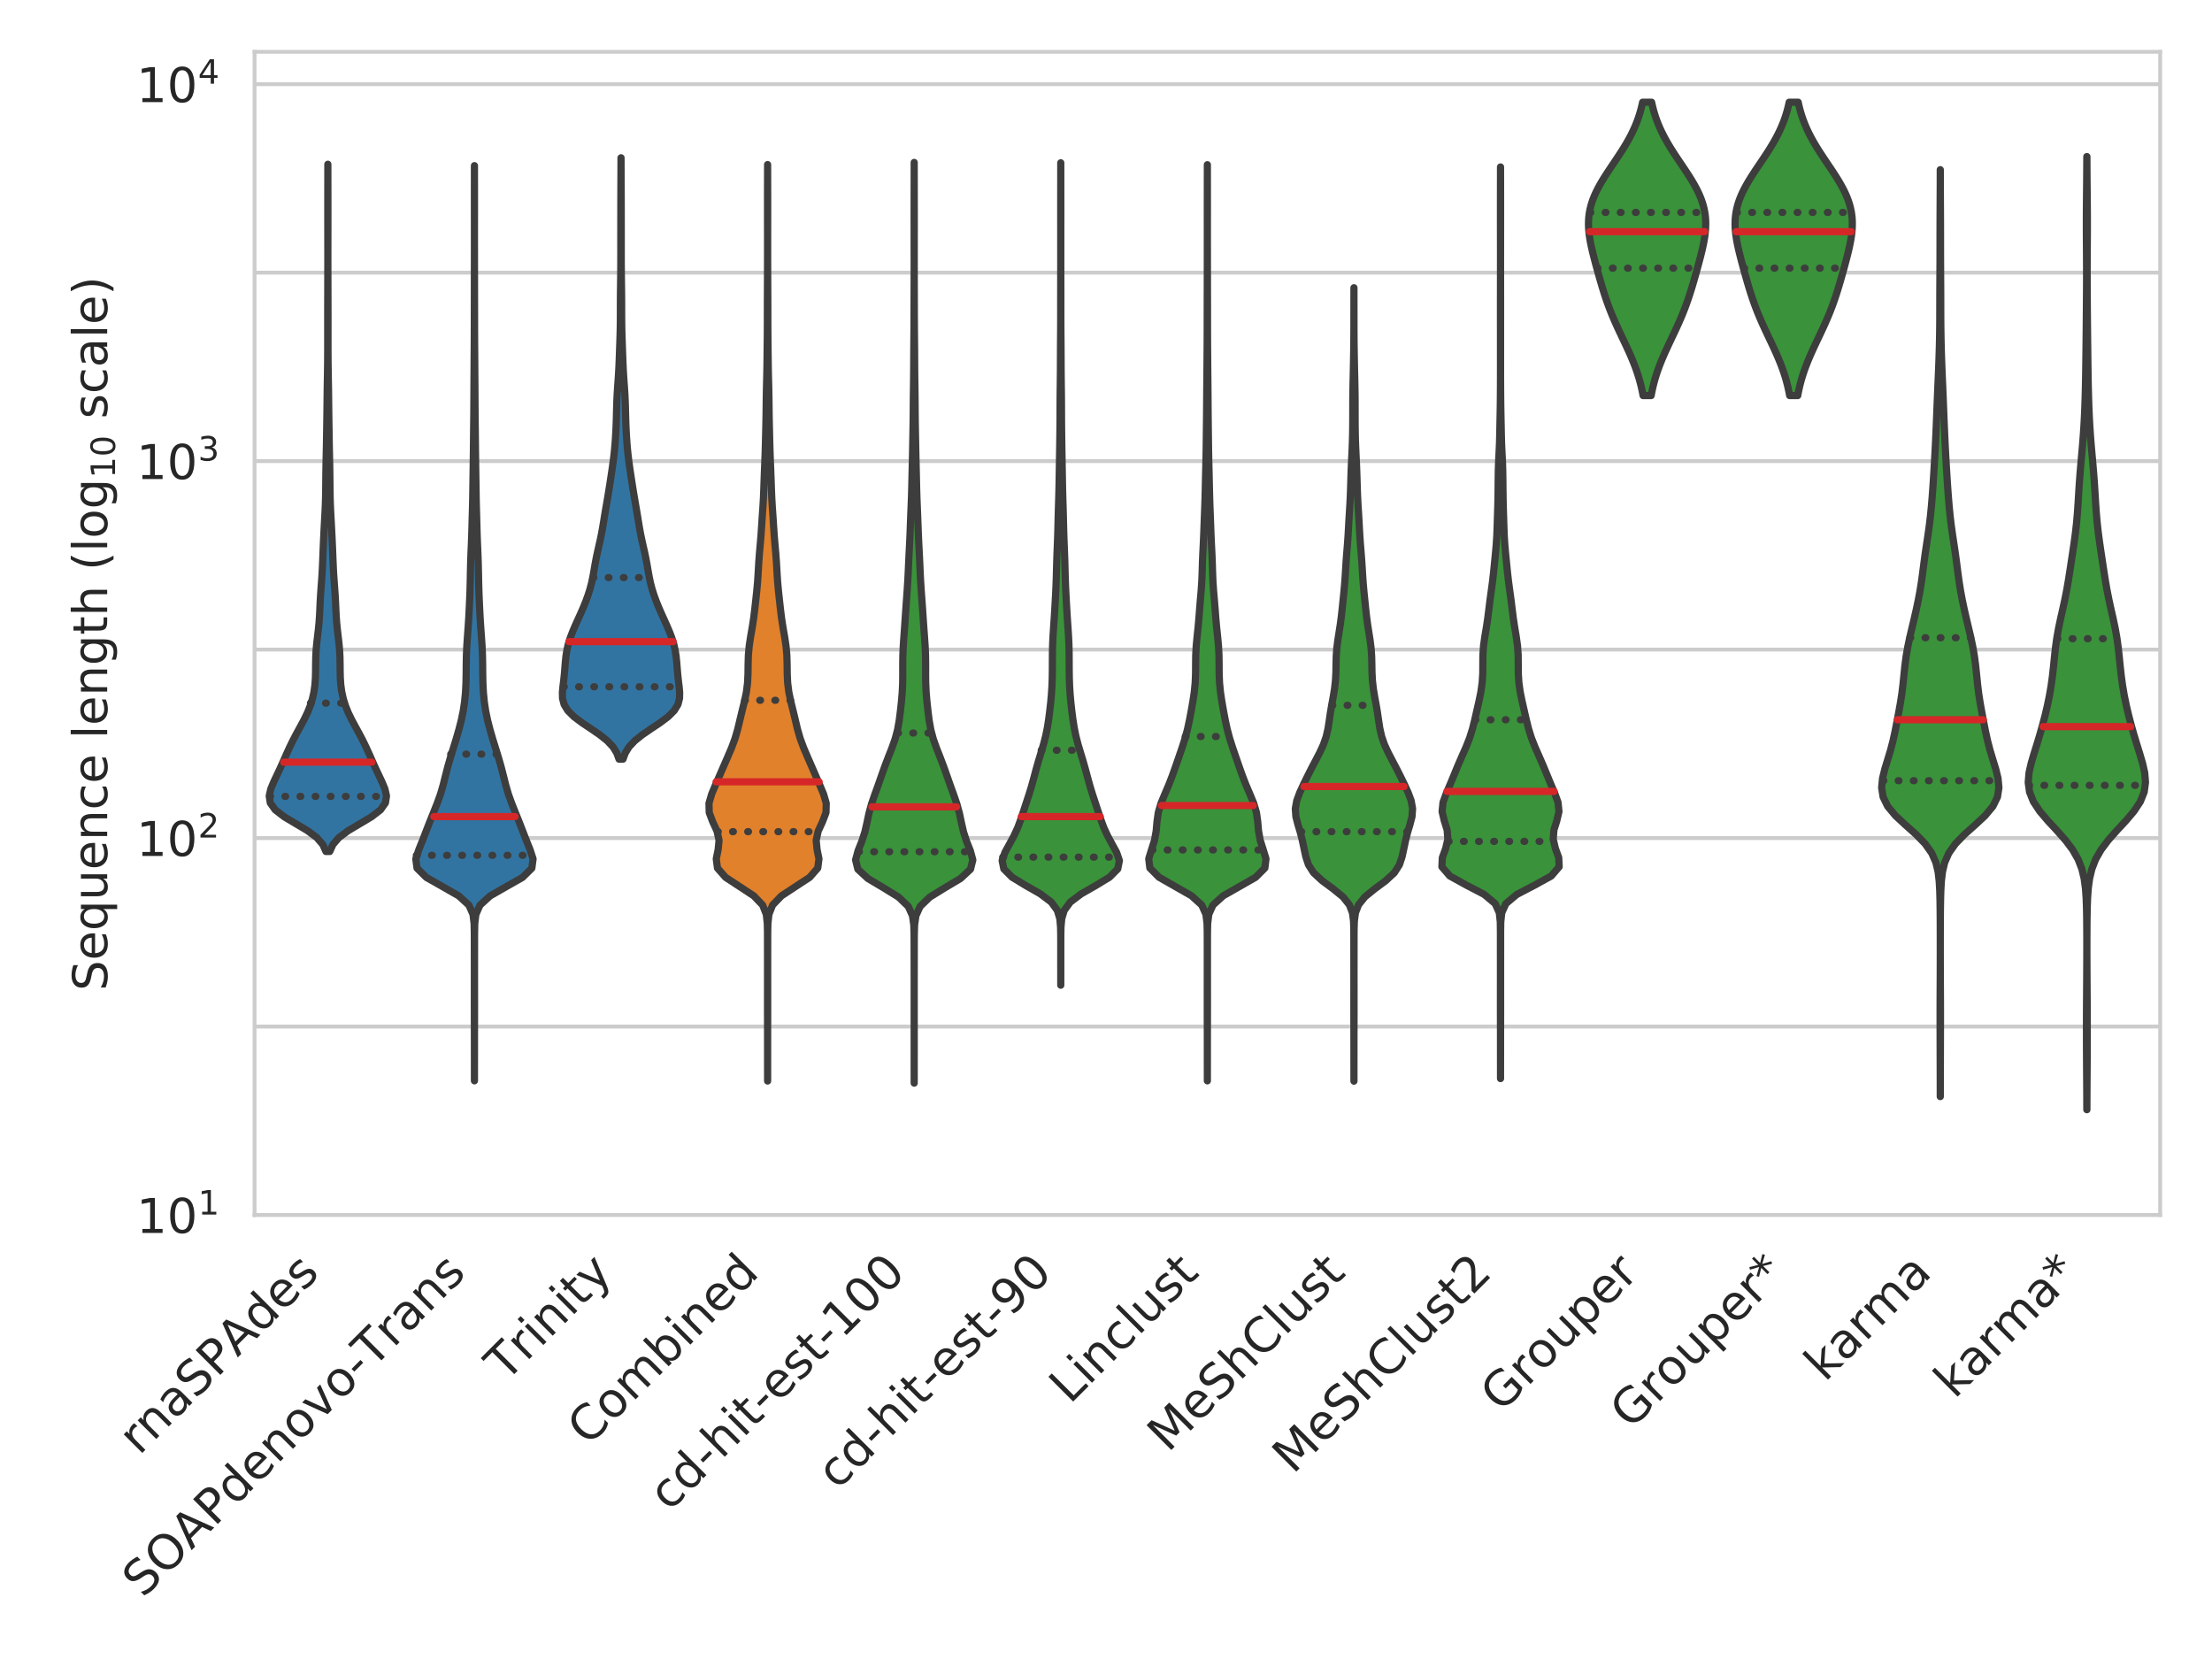 <?xml version="1.0" encoding="utf-8" standalone="no"?>
<!DOCTYPE svg PUBLIC "-//W3C//DTD SVG 1.1//EN"
  "http://www.w3.org/Graphics/SVG/1.1/DTD/svg11.dtd">
<!-- Created with matplotlib (https://matplotlib.org/) -->
<svg height="345.6pt" version="1.1" viewBox="0 0 460.8 345.6" width="460.8pt" xmlns="http://www.w3.org/2000/svg" xmlns:xlink="http://www.w3.org/1999/xlink">
 <defs>
  <style type="text/css">
*{stroke-linecap:butt;stroke-linejoin:round;white-space:pre;}
  </style>
 </defs>
 <g id="figure_1">
  <g id="patch_1">
   <path d="M 0 345.6 
L 460.8 345.6 
L 460.8 0 
L 0 0 
z
" style="fill:#ffffff;"/>
  </g>
  <g id="axes_1">
   <g id="patch_2">
    <path d="M 53.03 253.111 
L 450 253.111 
L 450 10.8 
L 53.03 10.8 
z
" style="fill:#ffffff;"/>
   </g>
   <g id="matplotlib.axis_1">
    <g id="xtick_1">
     <g id="text_1">
      <!-- rnaSPAdes -->
      <defs>
       <path d="M 41.109 46.297 
Q 39.594 47.172 37.812 47.578 
Q 36.031 48 33.891 48 
Q 26.266 48 22.188 43.047 
Q 18.109 38.094 18.109 28.812 
L 18.109 0 
L 9.078 0 
L 9.078 54.688 
L 18.109 54.688 
L 18.109 46.188 
Q 20.953 51.172 25.484 53.578 
Q 30.031 56 36.531 56 
Q 37.453 56 38.578 55.875 
Q 39.703 55.766 41.062 55.516 
z
" id="DejaVuSans-114"/>
       <path d="M 54.891 33.016 
L 54.891 0 
L 45.906 0 
L 45.906 32.719 
Q 45.906 40.484 42.875 44.328 
Q 39.844 48.188 33.797 48.188 
Q 26.516 48.188 22.312 43.547 
Q 18.109 38.922 18.109 30.906 
L 18.109 0 
L 9.078 0 
L 9.078 54.688 
L 18.109 54.688 
L 18.109 46.188 
Q 21.344 51.125 25.703 53.562 
Q 30.078 56 35.797 56 
Q 45.219 56 50.047 50.172 
Q 54.891 44.344 54.891 33.016 
z
" id="DejaVuSans-110"/>
       <path d="M 34.281 27.484 
Q 23.391 27.484 19.188 25 
Q 14.984 22.516 14.984 16.5 
Q 14.984 11.719 18.141 8.906 
Q 21.297 6.109 26.703 6.109 
Q 34.188 6.109 38.703 11.406 
Q 43.219 16.703 43.219 25.484 
L 43.219 27.484 
z
M 52.203 31.203 
L 52.203 0 
L 43.219 0 
L 43.219 8.297 
Q 40.141 3.328 35.547 0.953 
Q 30.953 -1.422 24.312 -1.422 
Q 15.922 -1.422 10.953 3.297 
Q 6 8.016 6 15.922 
Q 6 25.141 12.172 29.828 
Q 18.359 34.516 30.609 34.516 
L 43.219 34.516 
L 43.219 35.406 
Q 43.219 41.609 39.141 45 
Q 35.062 48.391 27.688 48.391 
Q 23 48.391 18.547 47.266 
Q 14.109 46.141 10.016 43.891 
L 10.016 52.203 
Q 14.938 54.109 19.578 55.047 
Q 24.219 56 28.609 56 
Q 40.484 56 46.344 49.844 
Q 52.203 43.703 52.203 31.203 
z
" id="DejaVuSans-97"/>
       <path d="M 53.516 70.516 
L 53.516 60.891 
Q 47.906 63.578 42.922 64.891 
Q 37.938 66.219 33.297 66.219 
Q 25.25 66.219 20.875 63.094 
Q 16.5 59.969 16.5 54.203 
Q 16.5 49.359 19.406 46.891 
Q 22.312 44.438 30.422 42.922 
L 36.375 41.703 
Q 47.406 39.594 52.656 34.297 
Q 57.906 29 57.906 20.125 
Q 57.906 9.516 50.797 4.047 
Q 43.703 -1.422 29.984 -1.422 
Q 24.812 -1.422 18.969 -0.25 
Q 13.141 0.922 6.891 3.219 
L 6.891 13.375 
Q 12.891 10.016 18.656 8.297 
Q 24.422 6.594 29.984 6.594 
Q 38.422 6.594 43.016 9.906 
Q 47.609 13.234 47.609 19.391 
Q 47.609 24.75 44.312 27.781 
Q 41.016 30.812 33.5 32.328 
L 27.484 33.5 
Q 16.453 35.688 11.516 40.375 
Q 6.594 45.062 6.594 53.422 
Q 6.594 63.094 13.406 68.656 
Q 20.219 74.219 32.172 74.219 
Q 37.312 74.219 42.625 73.281 
Q 47.953 72.359 53.516 70.516 
z
" id="DejaVuSans-83"/>
       <path d="M 19.672 64.797 
L 19.672 37.406 
L 32.078 37.406 
Q 38.969 37.406 42.719 40.969 
Q 46.484 44.531 46.484 51.125 
Q 46.484 57.672 42.719 61.234 
Q 38.969 64.797 32.078 64.797 
z
M 9.812 72.906 
L 32.078 72.906 
Q 44.344 72.906 50.609 67.359 
Q 56.891 61.812 56.891 51.125 
Q 56.891 40.328 50.609 34.812 
Q 44.344 29.297 32.078 29.297 
L 19.672 29.297 
L 19.672 0 
L 9.812 0 
z
" id="DejaVuSans-80"/>
       <path d="M 34.188 63.188 
L 20.797 26.906 
L 47.609 26.906 
z
M 28.609 72.906 
L 39.797 72.906 
L 67.578 0 
L 57.328 0 
L 50.688 18.703 
L 17.828 18.703 
L 11.188 0 
L 0.781 0 
z
" id="DejaVuSans-65"/>
       <path d="M 45.406 46.391 
L 45.406 75.984 
L 54.391 75.984 
L 54.391 0 
L 45.406 0 
L 45.406 8.203 
Q 42.578 3.328 38.25 0.953 
Q 33.938 -1.422 27.875 -1.422 
Q 17.969 -1.422 11.734 6.484 
Q 5.516 14.406 5.516 27.297 
Q 5.516 40.188 11.734 48.094 
Q 17.969 56 27.875 56 
Q 33.938 56 38.25 53.625 
Q 42.578 51.266 45.406 46.391 
z
M 14.797 27.297 
Q 14.797 17.391 18.875 11.75 
Q 22.953 6.109 30.078 6.109 
Q 37.203 6.109 41.297 11.75 
Q 45.406 17.391 45.406 27.297 
Q 45.406 37.203 41.297 42.844 
Q 37.203 48.484 30.078 48.484 
Q 22.953 48.484 18.875 42.844 
Q 14.797 37.203 14.797 27.297 
z
" id="DejaVuSans-100"/>
       <path d="M 56.203 29.594 
L 56.203 25.203 
L 14.891 25.203 
Q 15.484 15.922 20.484 11.062 
Q 25.484 6.203 34.422 6.203 
Q 39.594 6.203 44.453 7.469 
Q 49.312 8.734 54.109 11.281 
L 54.109 2.781 
Q 49.266 0.734 44.188 -0.344 
Q 39.109 -1.422 33.891 -1.422 
Q 20.797 -1.422 13.156 6.188 
Q 5.516 13.812 5.516 26.812 
Q 5.516 40.234 12.766 48.109 
Q 20.016 56 32.328 56 
Q 43.359 56 49.781 48.891 
Q 56.203 41.797 56.203 29.594 
z
M 47.219 32.234 
Q 47.125 39.594 43.094 43.984 
Q 39.062 48.391 32.422 48.391 
Q 24.906 48.391 20.391 44.141 
Q 15.875 39.891 15.188 32.172 
z
" id="DejaVuSans-101"/>
       <path d="M 44.281 53.078 
L 44.281 44.578 
Q 40.484 46.531 36.375 47.5 
Q 32.281 48.484 27.875 48.484 
Q 21.188 48.484 17.844 46.438 
Q 14.5 44.391 14.5 40.281 
Q 14.5 37.156 16.891 35.375 
Q 19.281 33.594 26.516 31.984 
L 29.594 31.297 
Q 39.156 29.25 43.188 25.516 
Q 47.219 21.781 47.219 15.094 
Q 47.219 7.469 41.188 3.016 
Q 35.156 -1.422 24.609 -1.422 
Q 20.219 -1.422 15.453 -0.562 
Q 10.688 0.297 5.422 2 
L 5.422 11.281 
Q 10.406 8.688 15.234 7.391 
Q 20.062 6.109 24.812 6.109 
Q 31.156 6.109 34.562 8.281 
Q 37.984 10.453 37.984 14.406 
Q 37.984 18.062 35.516 20.016 
Q 33.062 21.969 24.703 23.781 
L 21.578 24.516 
Q 13.234 26.266 9.516 29.906 
Q 5.812 33.547 5.812 39.891 
Q 5.812 47.609 11.281 51.797 
Q 16.75 56 26.812 56 
Q 31.781 56 36.172 55.266 
Q 40.578 54.547 44.281 53.078 
z
" id="DejaVuSans-115"/>
      </defs>
      <g style="fill:#262626;" transform="translate(29.002 303.31)rotate(-45)scale(0.1 -0.1)">
       <use xlink:href="#DejaVuSans-114"/>
       <use x="41.098" xlink:href="#DejaVuSans-110"/>
       <use x="104.477" xlink:href="#DejaVuSans-97"/>
       <use x="165.756" xlink:href="#DejaVuSans-83"/>
       <use x="229.232" xlink:href="#DejaVuSans-80"/>
       <use x="289.441" xlink:href="#DejaVuSans-65"/>
       <use x="357.834" xlink:href="#DejaVuSans-100"/>
       <use x="421.311" xlink:href="#DejaVuSans-101"/>
       <use x="482.834" xlink:href="#DejaVuSans-115"/>
      </g>
     </g>
    </g>
    <g id="xtick_2">
     <g id="text_2">
      <!-- SOAPdenovo-Trans -->
      <defs>
       <path d="M 39.406 66.219 
Q 28.656 66.219 22.328 58.203 
Q 16.016 50.203 16.016 36.375 
Q 16.016 22.609 22.328 14.594 
Q 28.656 6.594 39.406 6.594 
Q 50.141 6.594 56.422 14.594 
Q 62.703 22.609 62.703 36.375 
Q 62.703 50.203 56.422 58.203 
Q 50.141 66.219 39.406 66.219 
z
M 39.406 74.219 
Q 54.734 74.219 63.906 63.938 
Q 73.094 53.656 73.094 36.375 
Q 73.094 19.141 63.906 8.859 
Q 54.734 -1.422 39.406 -1.422 
Q 24.031 -1.422 14.812 8.828 
Q 5.609 19.094 5.609 36.375 
Q 5.609 53.656 14.812 63.938 
Q 24.031 74.219 39.406 74.219 
z
" id="DejaVuSans-79"/>
       <path d="M 30.609 48.391 
Q 23.391 48.391 19.188 42.75 
Q 14.984 37.109 14.984 27.297 
Q 14.984 17.484 19.156 11.844 
Q 23.344 6.203 30.609 6.203 
Q 37.797 6.203 41.984 11.859 
Q 46.188 17.531 46.188 27.297 
Q 46.188 37.016 41.984 42.703 
Q 37.797 48.391 30.609 48.391 
z
M 30.609 56 
Q 42.328 56 49.016 48.375 
Q 55.719 40.766 55.719 27.297 
Q 55.719 13.875 49.016 6.219 
Q 42.328 -1.422 30.609 -1.422 
Q 18.844 -1.422 12.172 6.219 
Q 5.516 13.875 5.516 27.297 
Q 5.516 40.766 12.172 48.375 
Q 18.844 56 30.609 56 
z
" id="DejaVuSans-111"/>
       <path d="M 2.984 54.688 
L 12.5 54.688 
L 29.594 8.797 
L 46.688 54.688 
L 56.203 54.688 
L 35.688 0 
L 23.484 0 
z
" id="DejaVuSans-118"/>
       <path d="M 4.891 31.391 
L 31.203 31.391 
L 31.203 23.391 
L 4.891 23.391 
z
" id="DejaVuSans-45"/>
       <path d="M -0.297 72.906 
L 61.375 72.906 
L 61.375 64.594 
L 35.5 64.594 
L 35.5 0 
L 25.594 0 
L 25.594 64.594 
L -0.297 64.594 
z
" id="DejaVuSans-84"/>
      </defs>
      <g style="fill:#262626;" transform="translate(29.799 333.049)rotate(-45)scale(0.1 -0.1)">
       <use xlink:href="#DejaVuSans-83"/>
       <use x="63.477" xlink:href="#DejaVuSans-79"/>
       <use x="142.172" xlink:href="#DejaVuSans-65"/>
       <use x="210.58" xlink:href="#DejaVuSans-80"/>
       <use x="270.883" xlink:href="#DejaVuSans-100"/>
       <use x="334.359" xlink:href="#DejaVuSans-101"/>
       <use x="395.883" xlink:href="#DejaVuSans-110"/>
       <use x="459.262" xlink:href="#DejaVuSans-111"/>
       <use x="520.443" xlink:href="#DejaVuSans-118"/>
       <use x="579.623" xlink:href="#DejaVuSans-111"/>
       <use x="640.82" xlink:href="#DejaVuSans-45"/>
       <use x="676.764" xlink:href="#DejaVuSans-84"/>
       <use x="737.629" xlink:href="#DejaVuSans-114"/>
       <use x="778.742" xlink:href="#DejaVuSans-97"/>
       <use x="840.021" xlink:href="#DejaVuSans-110"/>
       <use x="903.4" xlink:href="#DejaVuSans-115"/>
      </g>
     </g>
    </g>
    <g id="xtick_3">
     <g id="text_3">
      <!-- Trinity -->
      <defs>
       <path d="M 9.422 54.688 
L 18.406 54.688 
L 18.406 0 
L 9.422 0 
z
M 9.422 75.984 
L 18.406 75.984 
L 18.406 64.594 
L 9.422 64.594 
z
" id="DejaVuSans-105"/>
       <path d="M 18.312 70.219 
L 18.312 54.688 
L 36.812 54.688 
L 36.812 47.703 
L 18.312 47.703 
L 18.312 18.016 
Q 18.312 11.328 20.141 9.422 
Q 21.969 7.516 27.594 7.516 
L 36.812 7.516 
L 36.812 0 
L 27.594 0 
Q 17.188 0 13.234 3.875 
Q 9.281 7.766 9.281 18.016 
L 9.281 47.703 
L 2.688 47.703 
L 2.688 54.688 
L 9.281 54.688 
L 9.281 70.219 
z
" id="DejaVuSans-116"/>
       <path d="M 32.172 -5.078 
Q 28.375 -14.844 24.75 -17.812 
Q 21.141 -20.797 15.094 -20.797 
L 7.906 -20.797 
L 7.906 -13.281 
L 13.188 -13.281 
Q 16.891 -13.281 18.938 -11.516 
Q 21 -9.766 23.484 -3.219 
L 25.094 0.875 
L 2.984 54.688 
L 12.5 54.688 
L 29.594 11.922 
L 46.688 54.688 
L 56.203 54.688 
z
" id="DejaVuSans-121"/>
      </defs>
      <g style="fill:#262626;" transform="translate(105.322 288.062)rotate(-45)scale(0.1 -0.1)">
       <use xlink:href="#DejaVuSans-84"/>
       <use x="60.865" xlink:href="#DejaVuSans-114"/>
       <use x="101.979" xlink:href="#DejaVuSans-105"/>
       <use x="129.762" xlink:href="#DejaVuSans-110"/>
       <use x="193.141" xlink:href="#DejaVuSans-105"/>
       <use x="220.924" xlink:href="#DejaVuSans-116"/>
       <use x="260.133" xlink:href="#DejaVuSans-121"/>
      </g>
     </g>
    </g>
    <g id="xtick_4">
     <g id="text_4">
      <!-- Combined -->
      <defs>
       <path d="M 64.406 67.281 
L 64.406 56.891 
Q 59.422 61.531 53.781 63.812 
Q 48.141 66.109 41.797 66.109 
Q 29.297 66.109 22.656 58.469 
Q 16.016 50.828 16.016 36.375 
Q 16.016 21.969 22.656 14.328 
Q 29.297 6.688 41.797 6.688 
Q 48.141 6.688 53.781 8.984 
Q 59.422 11.281 64.406 15.922 
L 64.406 5.609 
Q 59.234 2.094 53.438 0.328 
Q 47.656 -1.422 41.219 -1.422 
Q 24.656 -1.422 15.125 8.703 
Q 5.609 18.844 5.609 36.375 
Q 5.609 53.953 15.125 64.078 
Q 24.656 74.219 41.219 74.219 
Q 47.75 74.219 53.531 72.484 
Q 59.328 70.75 64.406 67.281 
z
" id="DejaVuSans-67"/>
       <path d="M 52 44.188 
Q 55.375 50.25 60.062 53.125 
Q 64.75 56 71.094 56 
Q 79.641 56 84.281 50.016 
Q 88.922 44.047 88.922 33.016 
L 88.922 0 
L 79.891 0 
L 79.891 32.719 
Q 79.891 40.578 77.094 44.375 
Q 74.312 48.188 68.609 48.188 
Q 61.625 48.188 57.562 43.547 
Q 53.516 38.922 53.516 30.906 
L 53.516 0 
L 44.484 0 
L 44.484 32.719 
Q 44.484 40.625 41.703 44.406 
Q 38.922 48.188 33.109 48.188 
Q 26.219 48.188 22.156 43.531 
Q 18.109 38.875 18.109 30.906 
L 18.109 0 
L 9.078 0 
L 9.078 54.688 
L 18.109 54.688 
L 18.109 46.188 
Q 21.188 51.219 25.484 53.609 
Q 29.781 56 35.688 56 
Q 41.656 56 45.828 52.969 
Q 50 49.953 52 44.188 
z
" id="DejaVuSans-109"/>
       <path d="M 48.688 27.297 
Q 48.688 37.203 44.609 42.844 
Q 40.531 48.484 33.406 48.484 
Q 26.266 48.484 22.188 42.844 
Q 18.109 37.203 18.109 27.297 
Q 18.109 17.391 22.188 11.75 
Q 26.266 6.109 33.406 6.109 
Q 40.531 6.109 44.609 11.75 
Q 48.688 17.391 48.688 27.297 
z
M 18.109 46.391 
Q 20.953 51.266 25.266 53.625 
Q 29.594 56 35.594 56 
Q 45.562 56 51.781 48.094 
Q 58.016 40.188 58.016 27.297 
Q 58.016 14.406 51.781 6.484 
Q 45.562 -1.422 35.594 -1.422 
Q 29.594 -1.422 25.266 0.953 
Q 20.953 3.328 18.109 8.203 
L 18.109 0 
L 9.078 0 
L 9.078 75.984 
L 18.109 75.984 
z
" id="DejaVuSans-98"/>
      </defs>
      <g style="fill:#262626;" transform="translate(122.51 301.41)rotate(-45)scale(0.1 -0.1)">
       <use xlink:href="#DejaVuSans-67"/>
       <use x="69.824" xlink:href="#DejaVuSans-111"/>
       <use x="131.006" xlink:href="#DejaVuSans-109"/>
       <use x="228.418" xlink:href="#DejaVuSans-98"/>
       <use x="291.895" xlink:href="#DejaVuSans-105"/>
       <use x="319.678" xlink:href="#DejaVuSans-110"/>
       <use x="383.057" xlink:href="#DejaVuSans-101"/>
       <use x="444.58" xlink:href="#DejaVuSans-100"/>
      </g>
     </g>
    </g>
    <g id="xtick_5">
     <g id="text_5">
      <!-- cd-hit-est-100 -->
      <defs>
       <path d="M 48.781 52.594 
L 48.781 44.188 
Q 44.969 46.297 41.141 47.344 
Q 37.312 48.391 33.406 48.391 
Q 24.656 48.391 19.812 42.844 
Q 14.984 37.312 14.984 27.297 
Q 14.984 17.281 19.812 11.734 
Q 24.656 6.203 33.406 6.203 
Q 37.312 6.203 41.141 7.25 
Q 44.969 8.297 48.781 10.406 
L 48.781 2.094 
Q 45.016 0.344 40.984 -0.531 
Q 36.969 -1.422 32.422 -1.422 
Q 20.062 -1.422 12.781 6.344 
Q 5.516 14.109 5.516 27.297 
Q 5.516 40.672 12.859 48.328 
Q 20.219 56 33.016 56 
Q 37.156 56 41.109 55.141 
Q 45.062 54.297 48.781 52.594 
z
" id="DejaVuSans-99"/>
       <path d="M 54.891 33.016 
L 54.891 0 
L 45.906 0 
L 45.906 32.719 
Q 45.906 40.484 42.875 44.328 
Q 39.844 48.188 33.797 48.188 
Q 26.516 48.188 22.312 43.547 
Q 18.109 38.922 18.109 30.906 
L 18.109 0 
L 9.078 0 
L 9.078 75.984 
L 18.109 75.984 
L 18.109 46.188 
Q 21.344 51.125 25.703 53.562 
Q 30.078 56 35.797 56 
Q 45.219 56 50.047 50.172 
Q 54.891 44.344 54.891 33.016 
z
" id="DejaVuSans-104"/>
       <path d="M 12.406 8.297 
L 28.516 8.297 
L 28.516 63.922 
L 10.984 60.406 
L 10.984 69.391 
L 28.422 72.906 
L 38.281 72.906 
L 38.281 8.297 
L 54.391 8.297 
L 54.391 0 
L 12.406 0 
z
" id="DejaVuSans-49"/>
       <path d="M 31.781 66.406 
Q 24.172 66.406 20.328 58.906 
Q 16.5 51.422 16.5 36.375 
Q 16.5 21.391 20.328 13.891 
Q 24.172 6.391 31.781 6.391 
Q 39.453 6.391 43.281 13.891 
Q 47.125 21.391 47.125 36.375 
Q 47.125 51.422 43.281 58.906 
Q 39.453 66.406 31.781 66.406 
z
M 31.781 74.219 
Q 44.047 74.219 50.516 64.516 
Q 56.984 54.828 56.984 36.375 
Q 56.984 17.969 50.516 8.266 
Q 44.047 -1.422 31.781 -1.422 
Q 19.531 -1.422 13.062 8.266 
Q 6.594 17.969 6.594 36.375 
Q 6.594 54.828 13.062 64.516 
Q 19.531 74.219 31.781 74.219 
z
" id="DejaVuSans-48"/>
      </defs>
      <g style="fill:#262626;" transform="translate(139.421 315.035)rotate(-45)scale(0.1 -0.1)">
       <use xlink:href="#DejaVuSans-99"/>
       <use x="54.98" xlink:href="#DejaVuSans-100"/>
       <use x="118.457" xlink:href="#DejaVuSans-45"/>
       <use x="154.541" xlink:href="#DejaVuSans-104"/>
       <use x="217.92" xlink:href="#DejaVuSans-105"/>
       <use x="245.703" xlink:href="#DejaVuSans-116"/>
       <use x="284.912" xlink:href="#DejaVuSans-45"/>
       <use x="320.996" xlink:href="#DejaVuSans-101"/>
       <use x="382.52" xlink:href="#DejaVuSans-115"/>
       <use x="434.619" xlink:href="#DejaVuSans-116"/>
       <use x="473.828" xlink:href="#DejaVuSans-45"/>
       <use x="509.912" xlink:href="#DejaVuSans-49"/>
       <use x="573.535" xlink:href="#DejaVuSans-48"/>
       <use x="637.158" xlink:href="#DejaVuSans-48"/>
      </g>
     </g>
    </g>
    <g id="xtick_6">
     <g id="text_6">
      <!-- cd-hit-est-90 -->
      <defs>
       <path d="M 10.984 1.516 
L 10.984 10.5 
Q 14.703 8.734 18.5 7.812 
Q 22.312 6.891 25.984 6.891 
Q 35.75 6.891 40.891 13.453 
Q 46.047 20.016 46.781 33.406 
Q 43.953 29.203 39.594 26.953 
Q 35.25 24.703 29.984 24.703 
Q 19.047 24.703 12.672 31.312 
Q 6.297 37.938 6.297 49.422 
Q 6.297 60.641 12.938 67.422 
Q 19.578 74.219 30.609 74.219 
Q 43.266 74.219 49.922 64.516 
Q 56.594 54.828 56.594 36.375 
Q 56.594 19.141 48.406 8.859 
Q 40.234 -1.422 26.422 -1.422 
Q 22.703 -1.422 18.891 -0.688 
Q 15.094 0.047 10.984 1.516 
z
M 30.609 32.422 
Q 37.25 32.422 41.125 36.953 
Q 45.016 41.5 45.016 49.422 
Q 45.016 57.281 41.125 61.844 
Q 37.25 66.406 30.609 66.406 
Q 23.969 66.406 20.094 61.844 
Q 16.219 57.281 16.219 49.422 
Q 16.219 41.5 20.094 36.953 
Q 23.969 32.422 30.609 32.422 
z
" id="DejaVuSans-57"/>
      </defs>
      <g style="fill:#262626;" transform="translate(174.456 310.537)rotate(-45)scale(0.1 -0.1)">
       <use xlink:href="#DejaVuSans-99"/>
       <use x="54.98" xlink:href="#DejaVuSans-100"/>
       <use x="118.457" xlink:href="#DejaVuSans-45"/>
       <use x="154.541" xlink:href="#DejaVuSans-104"/>
       <use x="217.92" xlink:href="#DejaVuSans-105"/>
       <use x="245.703" xlink:href="#DejaVuSans-116"/>
       <use x="284.912" xlink:href="#DejaVuSans-45"/>
       <use x="320.996" xlink:href="#DejaVuSans-101"/>
       <use x="382.52" xlink:href="#DejaVuSans-115"/>
       <use x="434.619" xlink:href="#DejaVuSans-116"/>
       <use x="473.828" xlink:href="#DejaVuSans-45"/>
       <use x="509.912" xlink:href="#DejaVuSans-57"/>
       <use x="573.535" xlink:href="#DejaVuSans-48"/>
      </g>
     </g>
    </g>
    <g id="xtick_7">
     <g id="text_7">
      <!-- Linclust -->
      <defs>
       <path d="M 9.812 72.906 
L 19.672 72.906 
L 19.672 8.297 
L 55.172 8.297 
L 55.172 0 
L 9.812 0 
z
" id="DejaVuSans-76"/>
       <path d="M 9.422 75.984 
L 18.406 75.984 
L 18.406 0 
L 9.422 0 
z
" id="DejaVuSans-108"/>
       <path d="M 8.5 21.578 
L 8.5 54.688 
L 17.484 54.688 
L 17.484 21.922 
Q 17.484 14.156 20.5 10.266 
Q 23.531 6.391 29.594 6.391 
Q 36.859 6.391 41.078 11.031 
Q 45.312 15.672 45.312 23.688 
L 45.312 54.688 
L 54.297 54.688 
L 54.297 0 
L 45.312 0 
L 45.312 8.406 
Q 42.047 3.422 37.719 1 
Q 33.406 -1.422 27.688 -1.422 
Q 18.266 -1.422 13.375 4.438 
Q 8.5 10.297 8.5 21.578 
z
M 31.109 56 
z
" id="DejaVuSans-117"/>
      </defs>
      <g style="fill:#262626;" transform="translate(222.87 292.659)rotate(-45)scale(0.1 -0.1)">
       <use xlink:href="#DejaVuSans-76"/>
       <use x="55.713" xlink:href="#DejaVuSans-105"/>
       <use x="83.496" xlink:href="#DejaVuSans-110"/>
       <use x="146.875" xlink:href="#DejaVuSans-99"/>
       <use x="201.855" xlink:href="#DejaVuSans-108"/>
       <use x="229.639" xlink:href="#DejaVuSans-117"/>
       <use x="293.018" xlink:href="#DejaVuSans-115"/>
       <use x="345.117" xlink:href="#DejaVuSans-116"/>
      </g>
     </g>
    </g>
    <g id="xtick_8">
     <g id="text_8">
      <!-- MeShClust -->
      <defs>
       <path d="M 9.812 72.906 
L 24.516 72.906 
L 43.109 23.297 
L 61.812 72.906 
L 76.516 72.906 
L 76.516 0 
L 66.891 0 
L 66.891 64.016 
L 48.094 14.016 
L 38.188 14.016 
L 19.391 64.016 
L 19.391 0 
L 9.812 0 
z
" id="DejaVuSans-77"/>
      </defs>
      <g style="fill:#262626;" transform="translate(243.319 302.745)rotate(-45)scale(0.1 -0.1)">
       <use xlink:href="#DejaVuSans-77"/>
       <use x="86.279" xlink:href="#DejaVuSans-101"/>
       <use x="147.803" xlink:href="#DejaVuSans-83"/>
       <use x="211.279" xlink:href="#DejaVuSans-104"/>
       <use x="274.658" xlink:href="#DejaVuSans-67"/>
       <use x="344.482" xlink:href="#DejaVuSans-108"/>
       <use x="372.266" xlink:href="#DejaVuSans-117"/>
       <use x="435.645" xlink:href="#DejaVuSans-115"/>
       <use x="487.744" xlink:href="#DejaVuSans-116"/>
      </g>
     </g>
    </g>
    <g id="xtick_9">
     <g id="text_9">
      <!-- MeShClust2 -->
      <defs>
       <path d="M 19.188 8.297 
L 53.609 8.297 
L 53.609 0 
L 7.328 0 
L 7.328 8.297 
Q 12.938 14.109 22.625 23.891 
Q 32.328 33.688 34.812 36.531 
Q 39.547 41.844 41.422 45.531 
Q 43.312 49.219 43.312 52.781 
Q 43.312 58.594 39.234 62.25 
Q 35.156 65.922 28.609 65.922 
Q 23.969 65.922 18.812 64.312 
Q 13.672 62.703 7.812 59.422 
L 7.812 69.391 
Q 13.766 71.781 18.938 73 
Q 24.125 74.219 28.422 74.219 
Q 39.75 74.219 46.484 68.547 
Q 53.219 62.891 53.219 53.422 
Q 53.219 48.922 51.531 44.891 
Q 49.859 40.875 45.406 35.406 
Q 44.188 33.984 37.641 27.219 
Q 31.109 20.453 19.188 8.297 
z
" id="DejaVuSans-50"/>
      </defs>
      <g style="fill:#262626;" transform="translate(269.357 307.244)rotate(-45)scale(0.1 -0.1)">
       <use xlink:href="#DejaVuSans-77"/>
       <use x="86.279" xlink:href="#DejaVuSans-101"/>
       <use x="147.803" xlink:href="#DejaVuSans-83"/>
       <use x="211.279" xlink:href="#DejaVuSans-104"/>
       <use x="274.658" xlink:href="#DejaVuSans-67"/>
       <use x="344.482" xlink:href="#DejaVuSans-108"/>
       <use x="372.266" xlink:href="#DejaVuSans-117"/>
       <use x="435.645" xlink:href="#DejaVuSans-115"/>
       <use x="487.744" xlink:href="#DejaVuSans-116"/>
       <use x="526.953" xlink:href="#DejaVuSans-50"/>
      </g>
     </g>
    </g>
    <g id="xtick_10">
     <g id="text_10">
      <!-- Grouper -->
      <defs>
       <path d="M 59.516 10.406 
L 59.516 29.984 
L 43.406 29.984 
L 43.406 38.094 
L 69.281 38.094 
L 69.281 6.781 
Q 63.578 2.734 56.688 0.656 
Q 49.812 -1.422 42 -1.422 
Q 24.906 -1.422 15.25 8.562 
Q 5.609 18.562 5.609 36.375 
Q 5.609 54.25 15.25 64.234 
Q 24.906 74.219 42 74.219 
Q 49.125 74.219 55.547 72.453 
Q 61.969 70.703 67.391 67.281 
L 67.391 56.781 
Q 61.922 61.422 55.766 63.766 
Q 49.609 66.109 42.828 66.109 
Q 29.438 66.109 22.719 58.641 
Q 16.016 51.172 16.016 36.375 
Q 16.016 21.625 22.719 14.156 
Q 29.438 6.688 42.828 6.688 
Q 48.047 6.688 52.141 7.594 
Q 56.25 8.5 59.516 10.406 
z
" id="DejaVuSans-71"/>
       <path d="M 18.109 8.203 
L 18.109 -20.797 
L 9.078 -20.797 
L 9.078 54.688 
L 18.109 54.688 
L 18.109 46.391 
Q 20.953 51.266 25.266 53.625 
Q 29.594 56 35.594 56 
Q 45.562 56 51.781 48.094 
Q 58.016 40.188 58.016 27.297 
Q 58.016 14.406 51.781 6.484 
Q 45.562 -1.422 35.594 -1.422 
Q 29.594 -1.422 25.266 0.953 
Q 20.953 3.328 18.109 8.203 
z
M 48.688 27.297 
Q 48.688 37.203 44.609 42.844 
Q 40.531 48.484 33.406 48.484 
Q 26.266 48.484 22.188 42.844 
Q 18.109 37.203 18.109 27.297 
Q 18.109 17.391 22.188 11.75 
Q 26.266 6.109 33.406 6.109 
Q 40.531 6.109 44.609 11.75 
Q 48.688 17.391 48.688 27.297 
z
" id="DejaVuSans-112"/>
      </defs>
      <g style="fill:#262626;" transform="translate(312.715 294.422)rotate(-45)scale(0.1 -0.1)">
       <use xlink:href="#DejaVuSans-71"/>
       <use x="77.49" xlink:href="#DejaVuSans-114"/>
       <use x="118.572" xlink:href="#DejaVuSans-111"/>
       <use x="179.754" xlink:href="#DejaVuSans-117"/>
       <use x="243.133" xlink:href="#DejaVuSans-112"/>
       <use x="306.609" xlink:href="#DejaVuSans-101"/>
       <use x="368.133" xlink:href="#DejaVuSans-114"/>
      </g>
     </g>
    </g>
    <g id="xtick_11">
     <g id="text_11">
      <!-- Grouper* -->
      <defs>
       <path d="M 47.016 60.891 
L 29.5 51.422 
L 47.016 41.891 
L 44.188 37.109 
L 27.781 47.016 
L 27.781 28.609 
L 22.219 28.609 
L 22.219 47.016 
L 5.812 37.109 
L 2.984 41.891 
L 20.516 51.422 
L 2.984 60.891 
L 5.812 65.719 
L 22.219 55.812 
L 22.219 74.219 
L 27.781 74.219 
L 27.781 55.812 
L 44.188 65.719 
z
" id="DejaVuSans-42"/>
      </defs>
      <g style="fill:#262626;" transform="translate(339.715 297.958)rotate(-45)scale(0.1 -0.1)">
       <use xlink:href="#DejaVuSans-71"/>
       <use x="77.49" xlink:href="#DejaVuSans-114"/>
       <use x="118.572" xlink:href="#DejaVuSans-111"/>
       <use x="179.754" xlink:href="#DejaVuSans-117"/>
       <use x="243.133" xlink:href="#DejaVuSans-112"/>
       <use x="306.609" xlink:href="#DejaVuSans-101"/>
       <use x="368.133" xlink:href="#DejaVuSans-114"/>
       <use x="409.246" xlink:href="#DejaVuSans-42"/>
      </g>
     </g>
    </g>
    <g id="xtick_12">
     <g id="text_12">
      <!-- karma -->
      <defs>
       <path d="M 9.078 75.984 
L 18.109 75.984 
L 18.109 31.109 
L 44.922 54.688 
L 56.391 54.688 
L 27.391 29.109 
L 57.625 0 
L 45.906 0 
L 18.109 26.703 
L 18.109 0 
L 9.078 0 
z
" id="DejaVuSans-107"/>
      </defs>
      <g style="fill:#262626;" transform="translate(380.172 288.037)rotate(-45)scale(0.1 -0.1)">
       <use xlink:href="#DejaVuSans-107"/>
       <use x="57.895" xlink:href="#DejaVuSans-97"/>
       <use x="119.174" xlink:href="#DejaVuSans-114"/>
       <use x="160.271" xlink:href="#DejaVuSans-109"/>
       <use x="257.684" xlink:href="#DejaVuSans-97"/>
      </g>
     </g>
    </g>
    <g id="xtick_13">
     <g id="text_13">
      <!-- karma* -->
      <g style="fill:#262626;" transform="translate(407.172 291.573)rotate(-45)scale(0.1 -0.1)">
       <use xlink:href="#DejaVuSans-107"/>
       <use x="57.895" xlink:href="#DejaVuSans-97"/>
       <use x="119.174" xlink:href="#DejaVuSans-114"/>
       <use x="160.271" xlink:href="#DejaVuSans-109"/>
       <use x="257.684" xlink:href="#DejaVuSans-97"/>
       <use x="318.963" xlink:href="#DejaVuSans-42"/>
      </g>
     </g>
    </g>
   </g>
   <g id="matplotlib.axis_2">
    <g id="ytick_1">
     <g id="line2d_1">
      <path clip-path="url(#pd1c40b99f2)" d="M 53.03 253.111 
L 450 253.111 
" style="fill:none;stroke:#cccccc;stroke-linecap:round;stroke-width:0.8;"/>
     </g>
     <g id="text_14">
      <!-- $10^1$ -->
      <g style="fill:#262626;" transform="translate(28.43 256.91)scale(0.1 -0.1)">
       <use transform="translate(0 0.684)" xlink:href="#DejaVuSans-49"/>
       <use transform="translate(63.623 0.684)" xlink:href="#DejaVuSans-48"/>
       <use transform="translate(128.203 38.966)scale(0.7)" xlink:href="#DejaVuSans-49"/>
      </g>
     </g>
    </g>
    <g id="ytick_2">
     <g id="line2d_2">
      <path clip-path="url(#pd1c40b99f2)" d="M 53.03 213.849 
L 450 213.849 
" style="fill:none;stroke:#cccccc;stroke-linecap:round;stroke-width:0.8;"/>
     </g>
    </g>
    <g id="ytick_3">
     <g id="line2d_3">
      <path clip-path="url(#pd1c40b99f2)" d="M 53.03 174.587 
L 450 174.587 
" style="fill:none;stroke:#cccccc;stroke-linecap:round;stroke-width:0.8;"/>
     </g>
     <g id="text_15">
      <!-- $10^2$ -->
      <g style="fill:#262626;" transform="translate(28.43 178.386)scale(0.1 -0.1)">
       <use transform="translate(0 0.766)" xlink:href="#DejaVuSans-49"/>
       <use transform="translate(63.623 0.766)" xlink:href="#DejaVuSans-48"/>
       <use transform="translate(128.203 39.047)scale(0.7)" xlink:href="#DejaVuSans-50"/>
      </g>
     </g>
    </g>
    <g id="ytick_4">
     <g id="line2d_4">
      <path clip-path="url(#pd1c40b99f2)" d="M 53.03 135.325 
L 450 135.325 
" style="fill:none;stroke:#cccccc;stroke-linecap:round;stroke-width:0.8;"/>
     </g>
    </g>
    <g id="ytick_5">
     <g id="line2d_5">
      <path clip-path="url(#pd1c40b99f2)" d="M 53.03 96.063 
L 450 96.063 
" style="fill:none;stroke:#cccccc;stroke-linecap:round;stroke-width:0.8;"/>
     </g>
     <g id="text_16">
      <!-- $10^3$ -->
      <defs>
       <path d="M 40.578 39.312 
Q 47.656 37.797 51.625 33 
Q 55.609 28.219 55.609 21.188 
Q 55.609 10.406 48.188 4.484 
Q 40.766 -1.422 27.094 -1.422 
Q 22.516 -1.422 17.656 -0.516 
Q 12.797 0.391 7.625 2.203 
L 7.625 11.719 
Q 11.719 9.328 16.594 8.109 
Q 21.484 6.891 26.812 6.891 
Q 36.078 6.891 40.938 10.547 
Q 45.797 14.203 45.797 21.188 
Q 45.797 27.641 41.281 31.266 
Q 36.766 34.906 28.719 34.906 
L 20.219 34.906 
L 20.219 43.016 
L 29.109 43.016 
Q 36.375 43.016 40.234 45.922 
Q 44.094 48.828 44.094 54.297 
Q 44.094 59.906 40.109 62.906 
Q 36.141 65.922 28.719 65.922 
Q 24.656 65.922 20.016 65.031 
Q 15.375 64.156 9.812 62.312 
L 9.812 71.094 
Q 15.438 72.656 20.344 73.438 
Q 25.25 74.219 29.594 74.219 
Q 40.828 74.219 47.359 69.109 
Q 53.906 64.016 53.906 55.328 
Q 53.906 49.266 50.438 45.094 
Q 46.969 40.922 40.578 39.312 
z
" id="DejaVuSans-51"/>
      </defs>
      <g style="fill:#262626;" transform="translate(28.43 99.862)scale(0.1 -0.1)">
       <use transform="translate(0 0.766)" xlink:href="#DejaVuSans-49"/>
       <use transform="translate(63.623 0.766)" xlink:href="#DejaVuSans-48"/>
       <use transform="translate(128.203 39.047)scale(0.7)" xlink:href="#DejaVuSans-51"/>
      </g>
     </g>
    </g>
    <g id="ytick_6">
     <g id="line2d_6">
      <path clip-path="url(#pd1c40b99f2)" d="M 53.03 56.801 
L 450 56.801 
" style="fill:none;stroke:#cccccc;stroke-linecap:round;stroke-width:0.8;"/>
     </g>
    </g>
    <g id="ytick_7">
     <g id="line2d_7">
      <path clip-path="url(#pd1c40b99f2)" d="M 53.03 17.539 
L 450 17.539 
" style="fill:none;stroke:#cccccc;stroke-linecap:round;stroke-width:0.8;"/>
     </g>
     <g id="text_17">
      <!-- $10^4$ -->
      <defs>
       <path d="M 37.797 64.312 
L 12.891 25.391 
L 37.797 25.391 
z
M 35.203 72.906 
L 47.609 72.906 
L 47.609 25.391 
L 58.016 25.391 
L 58.016 17.188 
L 47.609 17.188 
L 47.609 0 
L 37.797 0 
L 37.797 17.188 
L 4.891 17.188 
L 4.891 26.703 
z
" id="DejaVuSans-52"/>
      </defs>
      <g style="fill:#262626;" transform="translate(28.43 21.338)scale(0.1 -0.1)">
       <use transform="translate(0 0.684)" xlink:href="#DejaVuSans-49"/>
       <use transform="translate(63.623 0.684)" xlink:href="#DejaVuSans-48"/>
       <use transform="translate(128.203 38.966)scale(0.7)" xlink:href="#DejaVuSans-52"/>
      </g>
     </g>
    </g>
    <g id="text_18">
     <!-- Sequence length ($\log_{10}$ scale) -->
     <defs>
      <path d="M 14.797 27.297 
Q 14.797 17.391 18.875 11.75 
Q 22.953 6.109 30.078 6.109 
Q 37.203 6.109 41.297 11.75 
Q 45.406 17.391 45.406 27.297 
Q 45.406 37.203 41.297 42.844 
Q 37.203 48.484 30.078 48.484 
Q 22.953 48.484 18.875 42.844 
Q 14.797 37.203 14.797 27.297 
z
M 45.406 8.203 
Q 42.578 3.328 38.25 0.953 
Q 33.938 -1.422 27.875 -1.422 
Q 17.969 -1.422 11.734 6.484 
Q 5.516 14.406 5.516 27.297 
Q 5.516 40.188 11.734 48.094 
Q 17.969 56 27.875 56 
Q 33.938 56 38.25 53.625 
Q 42.578 51.266 45.406 46.391 
L 45.406 54.688 
L 54.391 54.688 
L 54.391 -20.797 
L 45.406 -20.797 
z
" id="DejaVuSans-113"/>
      <path id="DejaVuSans-32"/>
      <path d="M 45.406 27.984 
Q 45.406 37.75 41.375 43.109 
Q 37.359 48.484 30.078 48.484 
Q 22.859 48.484 18.828 43.109 
Q 14.797 37.75 14.797 27.984 
Q 14.797 18.266 18.828 12.891 
Q 22.859 7.516 30.078 7.516 
Q 37.359 7.516 41.375 12.891 
Q 45.406 18.266 45.406 27.984 
z
M 54.391 6.781 
Q 54.391 -7.172 48.188 -13.984 
Q 42 -20.797 29.203 -20.797 
Q 24.469 -20.797 20.266 -20.094 
Q 16.062 -19.391 12.109 -17.922 
L 12.109 -9.188 
Q 16.062 -11.328 19.922 -12.344 
Q 23.781 -13.375 27.781 -13.375 
Q 36.625 -13.375 41.016 -8.766 
Q 45.406 -4.156 45.406 5.172 
L 45.406 9.625 
Q 42.625 4.781 38.281 2.391 
Q 33.938 0 27.875 0 
Q 17.828 0 11.672 7.656 
Q 5.516 15.328 5.516 27.984 
Q 5.516 40.672 11.672 48.328 
Q 17.828 56 27.875 56 
Q 33.938 56 38.281 53.609 
Q 42.625 51.219 45.406 46.391 
L 45.406 54.688 
L 54.391 54.688 
z
" id="DejaVuSans-103"/>
      <path d="M 31 75.875 
Q 24.469 64.656 21.281 53.656 
Q 18.109 42.672 18.109 31.391 
Q 18.109 20.125 21.312 9.062 
Q 24.516 -2 31 -13.188 
L 23.188 -13.188 
Q 15.875 -1.703 12.234 9.375 
Q 8.594 20.453 8.594 31.391 
Q 8.594 42.281 12.203 53.312 
Q 15.828 64.359 23.188 75.875 
z
" id="DejaVuSans-40"/>
      <path d="M 8.016 75.875 
L 15.828 75.875 
Q 23.141 64.359 26.781 53.312 
Q 30.422 42.281 30.422 31.391 
Q 30.422 20.453 26.781 9.375 
Q 23.141 -1.703 15.828 -13.188 
L 8.016 -13.188 
Q 14.5 -2 17.703 9.062 
Q 20.906 20.125 20.906 31.391 
Q 20.906 42.672 17.703 53.656 
Q 14.5 64.656 8.016 75.875 
z
" id="DejaVuSans-41"/>
     </defs>
     <g style="fill:#262626;" transform="translate(22.33 206.405)rotate(-90)scale(0.1 -0.1)">
      <use transform="translate(0 0.016)" xlink:href="#DejaVuSans-83"/>
      <use transform="translate(63.477 0.016)" xlink:href="#DejaVuSans-101"/>
      <use transform="translate(125 0.016)" xlink:href="#DejaVuSans-113"/>
      <use transform="translate(188.477 0.016)" xlink:href="#DejaVuSans-117"/>
      <use transform="translate(251.855 0.016)" xlink:href="#DejaVuSans-101"/>
      <use transform="translate(313.379 0.016)" xlink:href="#DejaVuSans-110"/>
      <use transform="translate(376.758 0.016)" xlink:href="#DejaVuSans-99"/>
      <use transform="translate(431.738 0.016)" xlink:href="#DejaVuSans-101"/>
      <use transform="translate(493.262 0.016)" xlink:href="#DejaVuSans-32"/>
      <use transform="translate(525.049 0.016)" xlink:href="#DejaVuSans-108"/>
      <use transform="translate(552.832 0.016)" xlink:href="#DejaVuSans-101"/>
      <use transform="translate(614.355 0.016)" xlink:href="#DejaVuSans-110"/>
      <use transform="translate(677.734 0.016)" xlink:href="#DejaVuSans-103"/>
      <use transform="translate(741.211 0.016)" xlink:href="#DejaVuSans-116"/>
      <use transform="translate(780.42 0.016)" xlink:href="#DejaVuSans-104"/>
      <use transform="translate(843.799 0.016)" xlink:href="#DejaVuSans-32"/>
      <use transform="translate(875.586 0.016)" xlink:href="#DejaVuSans-40"/>
      <use transform="translate(914.6 0.016)" xlink:href="#DejaVuSans-108"/>
      <use transform="translate(942.383 0.016)" xlink:href="#DejaVuSans-111"/>
      <use transform="translate(1003.564 0.016)" xlink:href="#DejaVuSans-103"/>
      <use transform="translate(1067.998 -16.391)scale(0.7)" xlink:href="#DejaVuSans-49"/>
      <use transform="translate(1112.534 -16.391)scale(0.7)" xlink:href="#DejaVuSans-48"/>
      <use transform="translate(1159.805 0.016)" xlink:href="#DejaVuSans-32"/>
      <use transform="translate(1191.592 0.016)" xlink:href="#DejaVuSans-115"/>
      <use transform="translate(1243.691 0.016)" xlink:href="#DejaVuSans-99"/>
      <use transform="translate(1298.672 0.016)" xlink:href="#DejaVuSans-97"/>
      <use transform="translate(1359.951 0.016)" xlink:href="#DejaVuSans-108"/>
      <use transform="translate(1387.734 0.016)" xlink:href="#DejaVuSans-101"/>
      <use transform="translate(1449.258 0.016)" xlink:href="#DejaVuSans-41"/>
     </g>
    </g>
   </g>
   <g id="PolyCollection_1">
    <defs>
     <path d="M 68.7 -168.219 
L 67.896 -168.219 
L 67.247 -169.665 
L 65.999 -171.112 
L 64.059 -172.558 
L 61.628 -174.004 
L 59.203 -175.45 
L 57.329 -176.896 
L 56.306 -178.342 
L 56.084 -179.788 
L 56.407 -181.234 
L 57.005 -182.68 
L 57.691 -184.127 
L 58.371 -185.573 
L 59.023 -187.019 
L 59.663 -188.465 
L 60.32 -189.911 
L 61.023 -191.357 
L 61.781 -192.803 
L 62.574 -194.249 
L 63.352 -195.695 
L 64.054 -197.142 
L 64.637 -198.588 
L 65.086 -200.034 
L 65.404 -201.48 
L 65.604 -202.926 
L 65.705 -204.372 
L 65.74 -205.818 
L 65.751 -207.264 
L 65.778 -208.71 
L 65.853 -210.157 
L 65.985 -211.603 
L 66.154 -213.049 
L 66.325 -214.495 
L 66.467 -215.941 
L 66.566 -217.387 
L 66.636 -218.833 
L 66.702 -220.279 
L 66.785 -221.725 
L 66.888 -223.172 
L 66.997 -224.618 
L 67.093 -226.064 
L 67.169 -227.51 
L 67.23 -228.956 
L 67.287 -230.402 
L 67.347 -231.848 
L 67.412 -233.294 
L 67.482 -234.74 
L 67.557 -236.187 
L 67.637 -237.633 
L 67.713 -239.079 
L 67.777 -240.525 
L 67.821 -241.971 
L 67.847 -243.417 
L 67.862 -244.863 
L 67.875 -246.309 
L 67.893 -247.755 
L 67.92 -249.202 
L 67.952 -250.648 
L 67.984 -252.094 
L 68.012 -253.54 
L 68.035 -254.986 
L 68.058 -256.432 
L 68.08 -257.878 
L 68.102 -259.324 
L 68.119 -260.77 
L 68.135 -262.217 
L 68.151 -263.663 
L 68.172 -265.109 
L 68.198 -266.555 
L 68.224 -268.001 
L 68.245 -269.447 
L 68.258 -270.893 
L 68.266 -272.339 
L 68.269 -273.785 
L 68.269 -275.232 
L 68.268 -276.678 
L 68.268 -278.124 
L 68.268 -279.57 
L 68.27 -281.016 
L 68.273 -282.462 
L 68.278 -283.908 
L 68.282 -285.354 
L 68.285 -286.8 
L 68.289 -288.247 
L 68.291 -289.693 
L 68.293 -291.139 
L 68.294 -292.585 
L 68.293 -294.031 
L 68.291 -295.477 
L 68.289 -296.923 
L 68.287 -298.369 
L 68.286 -299.815 
L 68.286 -301.262 
L 68.286 -302.708 
L 68.287 -304.154 
L 68.289 -305.6 
L 68.292 -307.046 
L 68.294 -308.492 
L 68.296 -309.938 
L 68.297 -311.384 
L 68.299 -311.384 
L 68.299 -311.384 
L 68.3 -309.938 
L 68.302 -308.492 
L 68.305 -307.046 
L 68.307 -305.6 
L 68.309 -304.154 
L 68.311 -302.708 
L 68.311 -301.262 
L 68.311 -299.815 
L 68.31 -298.369 
L 68.308 -296.923 
L 68.306 -295.477 
L 68.303 -294.031 
L 68.303 -292.585 
L 68.303 -291.139 
L 68.305 -289.693 
L 68.308 -288.247 
L 68.311 -286.8 
L 68.315 -285.354 
L 68.319 -283.908 
L 68.323 -282.462 
L 68.327 -281.016 
L 68.329 -279.57 
L 68.329 -278.124 
L 68.328 -276.678 
L 68.328 -275.232 
L 68.328 -273.785 
L 68.331 -272.339 
L 68.338 -270.893 
L 68.352 -269.447 
L 68.373 -268.001 
L 68.398 -266.555 
L 68.424 -265.109 
L 68.446 -263.663 
L 68.462 -262.217 
L 68.477 -260.77 
L 68.495 -259.324 
L 68.516 -257.878 
L 68.539 -256.432 
L 68.561 -254.986 
L 68.585 -253.54 
L 68.612 -252.094 
L 68.645 -250.648 
L 68.677 -249.202 
L 68.703 -247.755 
L 68.721 -246.309 
L 68.735 -244.863 
L 68.75 -243.417 
L 68.775 -241.971 
L 68.819 -240.525 
L 68.883 -239.079 
L 68.96 -237.633 
L 69.039 -236.187 
L 69.114 -234.74 
L 69.184 -233.294 
L 69.25 -231.848 
L 69.31 -230.402 
L 69.366 -228.956 
L 69.428 -227.51 
L 69.504 -226.064 
L 69.6 -224.618 
L 69.708 -223.172 
L 69.811 -221.725 
L 69.895 -220.279 
L 69.961 -218.833 
L 70.03 -217.387 
L 70.13 -215.941 
L 70.271 -214.495 
L 70.443 -213.049 
L 70.612 -211.603 
L 70.744 -210.157 
L 70.819 -208.71 
L 70.846 -207.264 
L 70.856 -205.818 
L 70.892 -204.372 
L 70.993 -202.926 
L 71.192 -201.48 
L 71.511 -200.034 
L 71.96 -198.588 
L 72.543 -197.142 
L 73.244 -195.695 
L 74.022 -194.249 
L 74.816 -192.803 
L 75.574 -191.357 
L 76.276 -189.911 
L 76.934 -188.465 
L 77.573 -187.019 
L 78.225 -185.573 
L 78.906 -184.127 
L 79.591 -182.68 
L 80.189 -181.234 
L 80.513 -179.788 
L 80.291 -178.342 
L 79.267 -176.896 
L 77.394 -175.45 
L 74.969 -174.004 
L 72.538 -172.558 
L 70.597 -171.112 
L 69.35 -169.665 
L 68.7 -168.219 
z
" id="m64b8fb09e3" style="stroke:#3d3d3d;stroke-width:1.5;"/>
    </defs>
    <g clip-path="url(#pd1c40b99f2)">
     <use style="fill:#3274a1;stroke:#3d3d3d;stroke-width:1.5;" x="0" xlink:href="#m64b8fb09e3" y="345.6"/>
    </g>
   </g>
   <g id="PolyCollection_2">
    <defs>
     <path d="M 98.835 -120.448 
L 98.834 -120.448 
L 98.833 -122.373 
L 98.832 -124.299 
L 98.83 -126.225 
L 98.829 -128.151 
L 98.827 -130.076 
L 98.822 -132.002 
L 98.817 -133.928 
L 98.815 -135.853 
L 98.816 -137.779 
L 98.817 -139.705 
L 98.818 -141.63 
L 98.818 -143.556 
L 98.816 -145.482 
L 98.813 -147.408 
L 98.812 -149.333 
L 98.808 -151.259 
L 98.767 -153.185 
L 98.538 -155.11 
L 97.683 -157.036 
L 95.579 -158.962 
L 92.217 -160.888 
L 88.824 -162.813 
L 86.876 -164.739 
L 86.62 -166.665 
L 87.244 -168.59 
L 88.023 -170.516 
L 88.766 -172.442 
L 89.515 -174.367 
L 90.292 -176.293 
L 91.062 -178.219 
L 91.755 -180.145 
L 92.317 -182.07 
L 92.799 -183.996 
L 93.293 -185.922 
L 93.849 -187.847 
L 94.447 -189.773 
L 95.042 -191.699 
L 95.599 -193.624 
L 96.093 -195.55 
L 96.493 -197.476 
L 96.782 -199.402 
L 96.969 -201.327 
L 97.07 -203.253 
L 97.109 -205.179 
L 97.125 -207.104 
L 97.16 -209.03 
L 97.243 -210.956 
L 97.372 -212.882 
L 97.514 -214.807 
L 97.639 -216.733 
L 97.741 -218.659 
L 97.83 -220.584 
L 97.906 -222.51 
L 97.958 -224.436 
L 97.994 -226.361 
L 98.038 -228.287 
L 98.107 -230.213 
L 98.191 -232.139 
L 98.263 -234.064 
L 98.318 -235.99 
L 98.371 -237.916 
L 98.427 -239.841 
L 98.471 -241.767 
L 98.502 -243.693 
L 98.53 -245.618 
L 98.559 -247.544 
L 98.587 -249.47 
L 98.612 -251.396 
L 98.634 -253.321 
L 98.654 -255.247 
L 98.677 -257.173 
L 98.698 -259.098 
L 98.713 -261.024 
L 98.723 -262.95 
L 98.733 -264.876 
L 98.746 -266.801 
L 98.759 -268.727 
L 98.771 -270.653 
L 98.784 -272.578 
L 98.797 -274.504 
L 98.805 -276.43 
L 98.809 -278.355 
L 98.811 -280.281 
L 98.815 -282.207 
L 98.819 -284.133 
L 98.822 -286.058 
L 98.824 -287.984 
L 98.827 -289.91 
L 98.829 -291.835 
L 98.832 -293.761 
L 98.833 -295.687 
L 98.833 -297.613 
L 98.832 -299.538 
L 98.829 -301.464 
L 98.828 -303.39 
L 98.829 -305.315 
L 98.831 -307.241 
L 98.833 -309.167 
L 98.834 -311.092 
L 98.835 -311.092 
L 98.835 -311.092 
L 98.836 -309.167 
L 98.838 -307.241 
L 98.84 -305.315 
L 98.841 -303.39 
L 98.839 -301.464 
L 98.837 -299.538 
L 98.836 -297.613 
L 98.836 -295.687 
L 98.837 -293.761 
L 98.84 -291.835 
L 98.842 -289.91 
L 98.845 -287.984 
L 98.847 -286.058 
L 98.85 -284.133 
L 98.854 -282.207 
L 98.858 -280.281 
L 98.86 -278.355 
L 98.863 -276.43 
L 98.872 -274.504 
L 98.885 -272.578 
L 98.898 -270.653 
L 98.91 -268.727 
L 98.923 -266.801 
L 98.936 -264.876 
L 98.946 -262.95 
L 98.956 -261.024 
L 98.971 -259.098 
L 98.992 -257.173 
L 99.015 -255.247 
L 99.035 -253.321 
L 99.057 -251.396 
L 99.082 -249.47 
L 99.11 -247.544 
L 99.139 -245.618 
L 99.167 -243.693 
L 99.198 -241.767 
L 99.242 -239.841 
L 99.298 -237.916 
L 99.351 -235.99 
L 99.406 -234.064 
L 99.478 -232.139 
L 99.561 -230.213 
L 99.63 -228.287 
L 99.674 -226.361 
L 99.711 -224.436 
L 99.763 -222.51 
L 99.839 -220.584 
L 99.928 -218.659 
L 100.03 -216.733 
L 100.154 -214.807 
L 100.297 -212.882 
L 100.426 -210.956 
L 100.509 -209.03 
L 100.543 -207.104 
L 100.559 -205.179 
L 100.599 -203.253 
L 100.7 -201.327 
L 100.887 -199.402 
L 101.176 -197.476 
L 101.576 -195.55 
L 102.07 -193.624 
L 102.627 -191.699 
L 103.222 -189.773 
L 103.82 -187.847 
L 104.376 -185.922 
L 104.87 -183.996 
L 105.352 -182.07 
L 105.914 -180.145 
L 106.606 -178.219 
L 107.377 -176.293 
L 108.154 -174.367 
L 108.903 -172.442 
L 109.645 -170.516 
L 110.425 -168.59 
L 111.049 -166.665 
L 110.793 -164.739 
L 108.845 -162.813 
L 105.451 -160.888 
L 102.09 -158.962 
L 99.986 -157.036 
L 99.131 -155.11 
L 98.902 -153.185 
L 98.861 -151.259 
L 98.857 -149.333 
L 98.856 -147.408 
L 98.853 -145.482 
L 98.851 -143.556 
L 98.851 -141.63 
L 98.852 -139.705 
L 98.853 -137.779 
L 98.854 -135.853 
L 98.852 -133.928 
L 98.847 -132.002 
L 98.842 -130.076 
L 98.84 -128.151 
L 98.839 -126.225 
L 98.837 -124.299 
L 98.836 -122.373 
L 98.835 -120.448 
z
" id="mc0d382ebe9" style="stroke:#3d3d3d;stroke-width:1.5;"/>
    </defs>
    <g clip-path="url(#pd1c40b99f2)">
     <use style="fill:#3274a1;stroke:#3d3d3d;stroke-width:1.5;" x="0" xlink:href="#mc0d382ebe9" y="345.6"/>
    </g>
   </g>
   <g id="PolyCollection_3">
    <defs>
     <path d="M 129.786 -187.456 
L 128.955 -187.456 
L 128.498 -188.721 
L 127.717 -189.987 
L 126.537 -191.252 
L 124.964 -192.517 
L 123.119 -193.783 
L 121.226 -195.048 
L 119.545 -196.314 
L 118.281 -197.579 
L 117.512 -198.844 
L 117.183 -200.11 
L 117.156 -201.375 
L 117.278 -202.641 
L 117.434 -203.906 
L 117.568 -205.171 
L 117.672 -206.437 
L 117.772 -207.702 
L 117.907 -208.968 
L 118.111 -210.233 
L 118.409 -211.498 
L 118.806 -212.764 
L 119.29 -214.029 
L 119.834 -215.295 
L 120.407 -216.56 
L 120.979 -217.825 
L 121.528 -219.091 
L 122.041 -220.356 
L 122.503 -221.622 
L 122.903 -222.887 
L 123.234 -224.152 
L 123.501 -225.418 
L 123.727 -226.683 
L 123.943 -227.949 
L 124.179 -229.214 
L 124.444 -230.479 
L 124.731 -231.745 
L 125.016 -233.01 
L 125.279 -234.276 
L 125.512 -235.541 
L 125.722 -236.806 
L 125.928 -238.072 
L 126.139 -239.337 
L 126.357 -240.603 
L 126.575 -241.868 
L 126.785 -243.133 
L 126.987 -244.399 
L 127.182 -245.664 
L 127.374 -246.93 
L 127.561 -248.195 
L 127.737 -249.46 
L 127.893 -250.726 
L 128.025 -251.991 
L 128.133 -253.257 
L 128.221 -254.522 
L 128.293 -255.787 
L 128.351 -257.053 
L 128.394 -258.318 
L 128.427 -259.584 
L 128.459 -260.849 
L 128.501 -262.114 
L 128.562 -263.38 
L 128.641 -264.645 
L 128.73 -265.911 
L 128.818 -267.176 
L 128.894 -268.441 
L 128.955 -269.707 
L 129.005 -270.972 
L 129.05 -272.238 
L 129.095 -273.503 
L 129.14 -274.768 
L 129.179 -276.034 
L 129.21 -277.299 
L 129.228 -278.565 
L 129.236 -279.83 
L 129.238 -281.095 
L 129.24 -282.361 
L 129.246 -283.626 
L 129.257 -284.892 
L 129.273 -286.157 
L 129.291 -287.422 
L 129.306 -288.688 
L 129.317 -289.953 
L 129.323 -291.219 
L 129.325 -292.484 
L 129.324 -293.749 
L 129.323 -295.015 
L 129.323 -296.28 
L 129.324 -297.546 
L 129.326 -298.811 
L 129.327 -300.076 
L 129.329 -301.342 
L 129.33 -302.607 
L 129.333 -303.873 
L 129.337 -305.138 
L 129.343 -306.403 
L 129.349 -307.669 
L 129.355 -308.934 
L 129.361 -310.2 
L 129.365 -311.465 
L 129.368 -312.73 
L 129.373 -312.73 
L 129.373 -312.73 
L 129.376 -311.465 
L 129.38 -310.2 
L 129.386 -308.934 
L 129.392 -307.669 
L 129.399 -306.403 
L 129.404 -305.138 
L 129.408 -303.873 
L 129.411 -302.607 
L 129.413 -301.342 
L 129.414 -300.076 
L 129.416 -298.811 
L 129.417 -297.546 
L 129.418 -296.28 
L 129.418 -295.015 
L 129.417 -293.749 
L 129.417 -292.484 
L 129.418 -291.219 
L 129.424 -289.953 
L 129.435 -288.688 
L 129.45 -287.422 
L 129.468 -286.157 
L 129.484 -284.892 
L 129.495 -283.626 
L 129.501 -282.361 
L 129.503 -281.095 
L 129.505 -279.83 
L 129.513 -278.565 
L 129.531 -277.299 
L 129.562 -276.034 
L 129.602 -274.768 
L 129.646 -273.503 
L 129.691 -272.238 
L 129.736 -270.972 
L 129.786 -269.707 
L 129.847 -268.441 
L 129.923 -267.176 
L 130.011 -265.911 
L 130.1 -264.645 
L 130.18 -263.38 
L 130.24 -262.114 
L 130.282 -260.849 
L 130.314 -259.584 
L 130.347 -258.318 
L 130.39 -257.053 
L 130.448 -255.787 
L 130.52 -254.522 
L 130.608 -253.257 
L 130.716 -251.991 
L 130.848 -250.726 
L 131.004 -249.46 
L 131.18 -248.195 
L 131.367 -246.93 
L 131.559 -245.664 
L 131.754 -244.399 
L 131.956 -243.133 
L 132.166 -241.868 
L 132.384 -240.603 
L 132.602 -239.337 
L 132.814 -238.072 
L 133.019 -236.806 
L 133.23 -235.541 
L 133.462 -234.276 
L 133.725 -233.01 
L 134.011 -231.745 
L 134.297 -230.479 
L 134.562 -229.214 
L 134.798 -227.949 
L 135.014 -226.683 
L 135.24 -225.418 
L 135.507 -224.152 
L 135.838 -222.887 
L 136.238 -221.622 
L 136.7 -220.356 
L 137.213 -219.091 
L 137.763 -217.825 
L 138.334 -216.56 
L 138.907 -215.295 
L 139.451 -214.029 
L 139.935 -212.764 
L 140.332 -211.498 
L 140.63 -210.233 
L 140.835 -208.968 
L 140.969 -207.702 
L 141.069 -206.437 
L 141.174 -205.171 
L 141.307 -203.906 
L 141.463 -202.641 
L 141.585 -201.375 
L 141.558 -200.11 
L 141.229 -198.844 
L 140.46 -197.579 
L 139.196 -196.314 
L 137.515 -195.048 
L 135.622 -193.783 
L 133.777 -192.517 
L 132.204 -191.252 
L 131.024 -189.987 
L 130.244 -188.721 
L 129.786 -187.456 
z
" id="m0f7969c0b6" style="stroke:#3d3d3d;stroke-width:1.5;"/>
    </defs>
    <g clip-path="url(#pd1c40b99f2)">
     <use style="fill:#3274a1;stroke:#3d3d3d;stroke-width:1.5;" x="0" xlink:href="#m0f7969c0b6" y="345.6"/>
    </g>
   </g>
   <g id="PolyCollection_4">
    <defs>
     <path d="M 159.907 -120.408 
L 159.906 -120.408 
L 159.905 -122.336 
L 159.904 -124.265 
L 159.903 -126.193 
L 159.902 -128.121 
L 159.9 -130.05 
L 159.896 -131.978 
L 159.892 -133.907 
L 159.89 -135.835 
L 159.89 -137.763 
L 159.891 -139.692 
L 159.892 -141.62 
L 159.892 -143.549 
L 159.891 -145.477 
L 159.888 -147.405 
L 159.887 -149.334 
L 159.883 -151.262 
L 159.845 -153.191 
L 159.638 -155.119 
L 158.875 -157.047 
L 157.023 -158.976 
L 154.093 -160.904 
L 151.151 -162.832 
L 149.461 -164.761 
L 149.209 -166.689 
L 149.603 -168.618 
L 149.792 -170.546 
L 149.364 -172.474 
L 148.472 -174.403 
L 147.742 -176.331 
L 147.692 -178.26 
L 148.256 -180.188 
L 149.066 -182.116 
L 149.906 -184.045 
L 150.742 -185.973 
L 151.586 -187.902 
L 152.408 -189.83 
L 153.121 -191.758 
L 153.678 -193.687 
L 154.137 -195.615 
L 154.599 -197.544 
L 155.078 -199.472 
L 155.483 -201.4 
L 155.729 -203.329 
L 155.821 -205.257 
L 155.842 -207.185 
L 155.9 -209.114 
L 156.075 -211.042 
L 156.367 -212.971 
L 156.704 -214.899 
L 157.002 -216.827 
L 157.238 -218.756 
L 157.451 -220.684 
L 157.659 -222.613 
L 157.833 -224.541 
L 157.955 -226.469 
L 158.063 -228.398 
L 158.206 -230.326 
L 158.379 -232.255 
L 158.538 -234.183 
L 158.666 -236.111 
L 158.793 -238.04 
L 158.928 -239.968 
L 159.04 -241.897 
L 159.117 -243.825 
L 159.183 -245.753 
L 159.255 -247.682 
L 159.333 -249.61 
L 159.404 -251.538 
L 159.458 -253.467 
L 159.503 -255.395 
L 159.549 -257.324 
L 159.586 -259.252 
L 159.61 -261.18 
L 159.634 -263.109 
L 159.674 -265.037 
L 159.723 -266.966 
L 159.763 -268.894 
L 159.79 -270.822 
L 159.812 -272.751 
L 159.834 -274.679 
L 159.849 -276.608 
L 159.856 -278.536 
L 159.857 -280.464 
L 159.861 -282.393 
L 159.869 -284.321 
L 159.878 -286.25 
L 159.886 -288.178 
L 159.892 -290.106 
L 159.896 -292.035 
L 159.896 -293.963 
L 159.896 -295.891 
L 159.895 -297.82 
L 159.893 -299.748 
L 159.891 -301.677 
L 159.891 -303.605 
L 159.893 -305.533 
L 159.898 -307.462 
L 159.903 -309.39 
L 159.906 -311.319 
L 159.908 -311.319 
L 159.908 -311.319 
L 159.91 -309.39 
L 159.915 -307.462 
L 159.92 -305.533 
L 159.923 -303.605 
L 159.922 -301.677 
L 159.92 -299.748 
L 159.919 -297.82 
L 159.918 -295.891 
L 159.917 -293.963 
L 159.918 -292.035 
L 159.921 -290.106 
L 159.928 -288.178 
L 159.936 -286.25 
L 159.945 -284.321 
L 159.952 -282.393 
L 159.956 -280.464 
L 159.957 -278.536 
L 159.964 -276.608 
L 159.98 -274.679 
L 160.001 -272.751 
L 160.024 -270.822 
L 160.05 -268.894 
L 160.09 -266.966 
L 160.14 -265.037 
L 160.18 -263.109 
L 160.204 -261.18 
L 160.227 -259.252 
L 160.265 -257.324 
L 160.31 -255.395 
L 160.355 -253.467 
L 160.409 -251.538 
L 160.48 -249.61 
L 160.558 -247.682 
L 160.63 -245.753 
L 160.696 -243.825 
L 160.774 -241.897 
L 160.885 -239.968 
L 161.021 -238.04 
L 161.148 -236.111 
L 161.275 -234.183 
L 161.434 -232.255 
L 161.607 -230.326 
L 161.75 -228.398 
L 161.858 -226.469 
L 161.981 -224.541 
L 162.155 -222.613 
L 162.363 -220.684 
L 162.575 -218.756 
L 162.812 -216.827 
L 163.109 -214.899 
L 163.446 -212.971 
L 163.739 -211.042 
L 163.913 -209.114 
L 163.971 -207.185 
L 163.992 -205.257 
L 164.085 -203.329 
L 164.331 -201.4 
L 164.736 -199.472 
L 165.215 -197.544 
L 165.677 -195.615 
L 166.136 -193.687 
L 166.692 -191.758 
L 167.406 -189.83 
L 168.228 -187.902 
L 169.072 -185.973 
L 169.907 -184.045 
L 170.747 -182.116 
L 171.558 -180.188 
L 172.121 -178.26 
L 172.071 -176.331 
L 171.341 -174.403 
L 170.45 -172.474 
L 170.022 -170.546 
L 170.211 -168.618 
L 170.604 -166.689 
L 170.352 -164.761 
L 168.663 -162.832 
L 165.721 -160.904 
L 162.79 -158.976 
L 160.939 -157.047 
L 160.176 -155.119 
L 159.968 -153.191 
L 159.93 -151.262 
L 159.926 -149.334 
L 159.925 -147.405 
L 159.923 -145.477 
L 159.921 -143.549 
L 159.921 -141.62 
L 159.922 -139.692 
L 159.923 -137.763 
L 159.923 -135.835 
L 159.922 -133.907 
L 159.917 -131.978 
L 159.913 -130.05 
L 159.911 -128.121 
L 159.91 -126.193 
L 159.909 -124.265 
L 159.908 -122.336 
L 159.907 -120.408 
z
" id="mc25bfbb4cc" style="stroke:#3d3d3d;stroke-width:1.5;"/>
    </defs>
    <g clip-path="url(#pd1c40b99f2)">
     <use style="fill:#e1812c;stroke:#3d3d3d;stroke-width:1.5;" x="0" xlink:href="#mc25bfbb4cc" y="345.6"/>
    </g>
   </g>
   <g id="PolyCollection_5">
    <defs>
     <path d="M 190.443 -119.966 
L 190.442 -119.966 
L 190.441 -121.903 
L 190.44 -123.84 
L 190.439 -125.778 
L 190.438 -127.715 
L 190.438 -129.652 
L 190.438 -131.59 
L 190.439 -133.527 
L 190.441 -135.464 
L 190.442 -137.402 
L 190.442 -139.339 
L 190.441 -141.276 
L 190.439 -143.214 
L 190.435 -145.151 
L 190.431 -147.088 
L 190.428 -149.026 
L 190.418 -150.963 
L 190.36 -152.9 
L 190.09 -154.837 
L 189.207 -156.775 
L 187.197 -158.712 
L 184.063 -160.649 
L 180.799 -162.587 
L 178.712 -164.524 
L 178.228 -166.461 
L 178.757 -168.399 
L 179.531 -170.336 
L 180.161 -172.273 
L 180.606 -174.211 
L 181.014 -176.148 
L 181.543 -178.085 
L 182.209 -180.023 
L 182.911 -181.96 
L 183.589 -183.897 
L 184.274 -185.835 
L 185.01 -187.772 
L 185.774 -189.709 
L 186.464 -191.647 
L 186.982 -193.584 
L 187.325 -195.521 
L 187.571 -197.459 
L 187.782 -199.396 
L 187.949 -201.333 
L 188.04 -203.271 
L 188.06 -205.208 
L 188.054 -207.145 
L 188.079 -209.083 
L 188.165 -211.02 
L 188.297 -212.957 
L 188.44 -214.895 
L 188.573 -216.832 
L 188.703 -218.769 
L 188.841 -220.707 
L 188.983 -222.644 
L 189.107 -224.581 
L 189.205 -226.519 
L 189.29 -228.456 
L 189.383 -230.393 
L 189.484 -232.33 
L 189.574 -234.268 
L 189.646 -236.205 
L 189.718 -238.142 
L 189.799 -240.08 
L 189.874 -242.017 
L 189.931 -243.954 
L 189.975 -245.892 
L 190.02 -247.829 
L 190.067 -249.766 
L 190.11 -251.704 
L 190.146 -253.641 
L 190.182 -255.578 
L 190.216 -257.516 
L 190.239 -259.453 
L 190.253 -261.39 
L 190.272 -263.328 
L 190.299 -265.265 
L 190.325 -267.202 
L 190.341 -269.14 
L 190.349 -271.077 
L 190.361 -273.014 
L 190.379 -274.952 
L 190.397 -276.889 
L 190.408 -278.826 
L 190.413 -280.764 
L 190.417 -282.701 
L 190.423 -284.638 
L 190.429 -286.576 
L 190.434 -288.513 
L 190.436 -290.45 
L 190.435 -292.388 
L 190.433 -294.325 
L 190.43 -296.262 
L 190.429 -298.2 
L 190.428 -300.137 
L 190.429 -302.074 
L 190.431 -304.012 
L 190.435 -305.949 
L 190.439 -307.886 
L 190.441 -309.823 
L 190.442 -311.761 
L 190.443 -311.761 
L 190.443 -311.761 
L 190.445 -309.823 
L 190.447 -307.886 
L 190.451 -305.949 
L 190.454 -304.012 
L 190.457 -302.074 
L 190.458 -300.137 
L 190.457 -298.2 
L 190.455 -296.262 
L 190.453 -294.325 
L 190.45 -292.388 
L 190.45 -290.45 
L 190.452 -288.513 
L 190.457 -286.576 
L 190.463 -284.638 
L 190.468 -282.701 
L 190.472 -280.764 
L 190.478 -278.826 
L 190.489 -276.889 
L 190.507 -274.952 
L 190.525 -273.014 
L 190.537 -271.077 
L 190.545 -269.14 
L 190.561 -267.202 
L 190.587 -265.265 
L 190.614 -263.328 
L 190.632 -261.39 
L 190.647 -259.453 
L 190.67 -257.516 
L 190.704 -255.578 
L 190.74 -253.641 
L 190.776 -251.704 
L 190.818 -249.766 
L 190.866 -247.829 
L 190.911 -245.892 
L 190.955 -243.954 
L 191.011 -242.017 
L 191.087 -240.08 
L 191.168 -238.142 
L 191.239 -236.205 
L 191.312 -234.268 
L 191.401 -232.33 
L 191.502 -230.393 
L 191.596 -228.456 
L 191.681 -226.519 
L 191.778 -224.581 
L 191.903 -222.644 
L 192.044 -220.707 
L 192.183 -218.769 
L 192.313 -216.832 
L 192.446 -214.895 
L 192.588 -212.957 
L 192.721 -211.02 
L 192.807 -209.083 
L 192.831 -207.145 
L 192.825 -205.208 
L 192.846 -203.271 
L 192.937 -201.333 
L 193.104 -199.396 
L 193.315 -197.459 
L 193.561 -195.521 
L 193.904 -193.584 
L 194.421 -191.647 
L 195.112 -189.709 
L 195.876 -187.772 
L 196.612 -185.835 
L 197.296 -183.897 
L 197.975 -181.96 
L 198.677 -180.023 
L 199.343 -178.085 
L 199.872 -176.148 
L 200.279 -174.211 
L 200.725 -172.273 
L 201.354 -170.336 
L 202.129 -168.399 
L 202.657 -166.461 
L 202.174 -164.524 
L 200.087 -162.587 
L 196.822 -160.649 
L 193.689 -158.712 
L 191.679 -156.775 
L 190.796 -154.837 
L 190.526 -152.9 
L 190.468 -150.963 
L 190.458 -149.026 
L 190.455 -147.088 
L 190.451 -145.151 
L 190.447 -143.214 
L 190.444 -141.276 
L 190.444 -139.339 
L 190.444 -137.402 
L 190.445 -135.464 
L 190.446 -133.527 
L 190.447 -131.59 
L 190.447 -129.652 
L 190.447 -127.715 
L 190.447 -125.778 
L 190.446 -123.84 
L 190.444 -121.903 
L 190.443 -119.966 
z
" id="m8cae02ed3f" style="stroke:#3d3d3d;stroke-width:1.5;"/>
    </defs>
    <g clip-path="url(#pd1c40b99f2)">
     <use style="fill:#3a923a;stroke:#3d3d3d;stroke-width:1.5;" x="0" xlink:href="#m8cae02ed3f" y="345.6"/>
    </g>
   </g>
   <g id="PolyCollection_6">
    <defs>
     <path d="M 220.979 -140.362 
L 220.978 -140.362 
L 220.978 -142.093 
L 220.977 -143.823 
L 220.976 -145.554 
L 220.975 -147.284 
L 220.975 -149.015 
L 220.971 -150.745 
L 220.937 -152.476 
L 220.782 -154.207 
L 220.268 -155.937 
L 219.006 -157.668 
L 216.715 -159.398 
L 213.681 -161.129 
L 210.833 -162.859 
L 209.112 -164.59 
L 208.765 -166.321 
L 209.357 -168.051 
L 210.305 -169.782 
L 211.242 -171.512 
L 212.031 -173.243 
L 212.673 -174.974 
L 213.243 -176.704 
L 213.813 -178.435 
L 214.383 -180.165 
L 214.911 -181.896 
L 215.387 -183.626 
L 215.849 -185.357 
L 216.342 -187.088 
L 216.868 -188.818 
L 217.384 -190.549 
L 217.832 -192.279 
L 218.184 -194.01 
L 218.455 -195.74 
L 218.678 -197.471 
L 218.873 -199.202 
L 219.03 -200.932 
L 219.139 -202.663 
L 219.201 -204.393 
L 219.225 -206.124 
L 219.23 -207.854 
L 219.24 -209.585 
L 219.281 -211.316 
L 219.362 -213.046 
L 219.473 -214.777 
L 219.593 -216.507 
L 219.703 -218.238 
L 219.803 -219.968 
L 219.896 -221.699 
L 219.978 -223.43 
L 220.041 -225.16 
L 220.088 -226.891 
L 220.135 -228.621 
L 220.195 -230.352 
L 220.265 -232.083 
L 220.33 -233.813 
L 220.38 -235.544 
L 220.421 -237.274 
L 220.466 -239.005 
L 220.519 -240.735 
L 220.57 -242.466 
L 220.611 -244.197 
L 220.643 -245.927 
L 220.672 -247.658 
L 220.702 -249.388 
L 220.733 -251.119 
L 220.761 -252.849 
L 220.786 -254.58 
L 220.807 -256.311 
L 220.822 -258.041 
L 220.829 -259.772 
L 220.834 -261.502 
L 220.845 -263.233 
L 220.866 -264.963 
L 220.888 -266.694 
L 220.904 -268.425 
L 220.911 -270.155 
L 220.917 -271.886 
L 220.926 -273.616 
L 220.94 -275.347 
L 220.953 -277.078 
L 220.96 -278.808 
L 220.962 -280.539 
L 220.961 -282.269 
L 220.962 -284 
L 220.964 -285.73 
L 220.968 -287.461 
L 220.971 -289.192 
L 220.973 -290.922 
L 220.972 -292.653 
L 220.971 -294.383 
L 220.971 -296.114 
L 220.971 -297.844 
L 220.97 -299.575 
L 220.969 -301.306 
L 220.969 -303.036 
L 220.971 -304.767 
L 220.973 -306.497 
L 220.976 -308.228 
L 220.977 -309.958 
L 220.978 -311.689 
L 220.98 -311.689 
L 220.98 -311.689 
L 220.981 -309.958 
L 220.982 -308.228 
L 220.985 -306.497 
L 220.987 -304.767 
L 220.989 -303.036 
L 220.989 -301.306 
L 220.988 -299.575 
L 220.987 -297.844 
L 220.987 -296.114 
L 220.987 -294.383 
L 220.986 -292.653 
L 220.985 -290.922 
L 220.987 -289.192 
L 220.99 -287.461 
L 220.994 -285.73 
L 220.996 -284 
L 220.997 -282.269 
L 220.996 -280.539 
L 220.998 -278.808 
L 221.005 -277.078 
L 221.018 -275.347 
L 221.031 -273.616 
L 221.041 -271.886 
L 221.047 -270.155 
L 221.054 -268.425 
L 221.07 -266.694 
L 221.092 -264.963 
L 221.113 -263.233 
L 221.124 -261.502 
L 221.129 -259.772 
L 221.136 -258.041 
L 221.151 -256.311 
L 221.172 -254.58 
L 221.197 -252.849 
L 221.225 -251.119 
L 221.256 -249.388 
L 221.286 -247.658 
L 221.315 -245.927 
L 221.347 -244.197 
L 221.388 -242.466 
L 221.439 -240.735 
L 221.492 -239.005 
L 221.537 -237.274 
L 221.578 -235.544 
L 221.628 -233.813 
L 221.693 -232.083 
L 221.763 -230.352 
L 221.823 -228.621 
L 221.87 -226.891 
L 221.917 -225.16 
L 221.98 -223.43 
L 222.062 -221.699 
L 222.155 -219.968 
L 222.255 -218.238 
L 222.365 -216.507 
L 222.484 -214.777 
L 222.596 -213.046 
L 222.677 -211.316 
L 222.718 -209.585 
L 222.728 -207.854 
L 222.733 -206.124 
L 222.757 -204.393 
L 222.818 -202.663 
L 222.927 -200.932 
L 223.085 -199.202 
L 223.28 -197.471 
L 223.503 -195.74 
L 223.774 -194.01 
L 224.126 -192.279 
L 224.574 -190.549 
L 225.09 -188.818 
L 225.616 -187.088 
L 226.108 -185.357 
L 226.571 -183.626 
L 227.047 -181.896 
L 227.575 -180.165 
L 228.145 -178.435 
L 228.715 -176.704 
L 229.285 -174.974 
L 229.927 -173.243 
L 230.716 -171.512 
L 231.653 -169.782 
L 232.601 -168.051 
L 233.193 -166.321 
L 232.846 -164.59 
L 231.125 -162.859 
L 228.277 -161.129 
L 225.243 -159.398 
L 222.952 -157.668 
L 221.689 -155.937 
L 221.176 -154.207 
L 221.021 -152.476 
L 220.987 -150.745 
L 220.983 -149.015 
L 220.983 -147.284 
L 220.982 -145.554 
L 220.981 -143.823 
L 220.98 -142.093 
L 220.979 -140.362 
z
" id="md07d8d10d7" style="stroke:#3d3d3d;stroke-width:1.5;"/>
    </defs>
    <g clip-path="url(#pd1c40b99f2)">
     <use style="fill:#3a923a;stroke:#3d3d3d;stroke-width:1.5;" x="0" xlink:href="#md07d8d10d7" y="345.6"/>
    </g>
   </g>
   <g id="PolyCollection_7">
    <defs>
     <path d="M 251.516 -120.44 
L 251.515 -120.44 
L 251.514 -122.368 
L 251.512 -124.295 
L 251.511 -126.223 
L 251.51 -128.151 
L 251.508 -130.079 
L 251.503 -132.006 
L 251.498 -133.934 
L 251.496 -135.862 
L 251.497 -137.789 
L 251.498 -139.717 
L 251.499 -141.645 
L 251.5 -143.573 
L 251.499 -145.5 
L 251.498 -147.428 
L 251.497 -149.356 
L 251.492 -151.284 
L 251.45 -153.211 
L 251.214 -155.139 
L 250.338 -157.067 
L 248.205 -158.995 
L 244.827 -160.922 
L 241.449 -162.85 
L 239.535 -164.778 
L 239.301 -166.706 
L 239.893 -168.633 
L 240.506 -170.561 
L 240.852 -172.489 
L 241.022 -174.417 
L 241.293 -176.344 
L 241.863 -178.272 
L 242.662 -180.2 
L 243.486 -182.128 
L 244.233 -184.055 
L 244.918 -185.983 
L 245.585 -187.911 
L 246.248 -189.839 
L 246.864 -191.766 
L 247.38 -193.694 
L 247.796 -195.622 
L 248.158 -197.55 
L 248.496 -199.477 
L 248.786 -201.405 
L 248.978 -203.333 
L 249.058 -205.261 
L 249.069 -207.188 
L 249.091 -209.116 
L 249.195 -211.044 
L 249.38 -212.972 
L 249.584 -214.899 
L 249.755 -216.827 
L 249.902 -218.755 
L 250.06 -220.683 
L 250.227 -222.61 
L 250.357 -224.538 
L 250.433 -226.466 
L 250.489 -228.394 
L 250.568 -230.321 
L 250.666 -232.249 
L 250.754 -234.177 
L 250.825 -236.105 
L 250.897 -238.032 
L 250.972 -239.96 
L 251.035 -241.888 
L 251.082 -243.816 
L 251.124 -245.743 
L 251.169 -247.671 
L 251.217 -249.599 
L 251.258 -251.527 
L 251.285 -253.454 
L 251.307 -255.382 
L 251.33 -257.31 
L 251.352 -259.238 
L 251.367 -261.165 
L 251.379 -263.093 
L 251.395 -265.021 
L 251.414 -266.949 
L 251.432 -268.876 
L 251.448 -270.804 
L 251.462 -272.732 
L 251.474 -274.659 
L 251.481 -276.587 
L 251.484 -278.515 
L 251.486 -280.443 
L 251.488 -282.37 
L 251.492 -284.298 
L 251.497 -286.226 
L 251.501 -288.154 
L 251.504 -290.081 
L 251.506 -292.009 
L 251.506 -293.937 
L 251.507 -295.865 
L 251.507 -297.792 
L 251.507 -299.72 
L 251.506 -301.648 
L 251.506 -303.576 
L 251.508 -305.503 
L 251.511 -307.431 
L 251.513 -309.359 
L 251.515 -311.287 
L 251.516 -311.287 
L 251.516 -311.287 
L 251.517 -309.359 
L 251.519 -307.431 
L 251.522 -305.503 
L 251.524 -303.576 
L 251.524 -301.648 
L 251.523 -299.72 
L 251.523 -297.792 
L 251.523 -295.865 
L 251.524 -293.937 
L 251.525 -292.009 
L 251.526 -290.081 
L 251.529 -288.154 
L 251.533 -286.226 
L 251.538 -284.298 
L 251.542 -282.37 
L 251.545 -280.443 
L 251.546 -278.515 
L 251.549 -276.587 
L 251.556 -274.659 
L 251.568 -272.732 
L 251.582 -270.804 
L 251.598 -268.876 
L 251.617 -266.949 
L 251.635 -265.021 
L 251.651 -263.093 
L 251.664 -261.165 
L 251.679 -259.238 
L 251.7 -257.31 
L 251.723 -255.382 
L 251.745 -253.454 
L 251.772 -251.527 
L 251.813 -249.599 
L 251.861 -247.671 
L 251.906 -245.743 
L 251.948 -243.816 
L 251.996 -241.888 
L 252.058 -239.96 
L 252.133 -238.032 
L 252.205 -236.105 
L 252.276 -234.177 
L 252.364 -232.249 
L 252.462 -230.321 
L 252.541 -228.394 
L 252.598 -226.466 
L 252.673 -224.538 
L 252.803 -222.61 
L 252.97 -220.683 
L 253.128 -218.755 
L 253.275 -216.827 
L 253.447 -214.899 
L 253.651 -212.972 
L 253.835 -211.044 
L 253.939 -209.116 
L 253.961 -207.188 
L 253.972 -205.261 
L 254.052 -203.333 
L 254.244 -201.405 
L 254.534 -199.477 
L 254.872 -197.55 
L 255.234 -195.622 
L 255.651 -193.694 
L 256.167 -191.766 
L 256.782 -189.839 
L 257.445 -187.911 
L 258.112 -185.983 
L 258.797 -184.055 
L 259.544 -182.128 
L 260.368 -180.2 
L 261.167 -178.272 
L 261.738 -176.344 
L 262.008 -174.417 
L 262.179 -172.489 
L 262.524 -170.561 
L 263.138 -168.633 
L 263.73 -166.706 
L 263.495 -164.778 
L 261.581 -162.85 
L 258.203 -160.922 
L 254.825 -158.995 
L 252.692 -157.067 
L 251.816 -155.139 
L 251.58 -153.211 
L 251.538 -151.284 
L 251.533 -149.356 
L 251.533 -147.428 
L 251.531 -145.5 
L 251.53 -143.573 
L 251.531 -141.645 
L 251.532 -139.717 
L 251.534 -137.789 
L 251.534 -135.862 
L 251.532 -133.934 
L 251.527 -132.006 
L 251.523 -130.079 
L 251.52 -128.151 
L 251.519 -126.223 
L 251.518 -124.295 
L 251.517 -122.368 
L 251.516 -120.44 
z
" id="me1af070a2d" style="stroke:#3d3d3d;stroke-width:1.5;"/>
    </defs>
    <g clip-path="url(#pd1c40b99f2)">
     <use style="fill:#3a923a;stroke:#3d3d3d;stroke-width:1.5;" x="0" xlink:href="#me1af070a2d" y="345.6"/>
    </g>
   </g>
   <g id="PolyCollection_8">
    <defs>
     <path d="M 282.052 -120.377 
L 282.051 -120.377 
L 282.05 -122.046 
L 282.049 -123.716 
L 282.047 -125.385 
L 282.046 -127.055 
L 282.045 -128.724 
L 282.043 -130.394 
L 282.038 -132.063 
L 282.034 -133.733 
L 282.032 -135.402 
L 282.032 -137.072 
L 282.033 -138.741 
L 282.034 -140.411 
L 282.034 -142.081 
L 282.034 -143.75 
L 282.032 -145.42 
L 282.03 -147.089 
L 282.029 -148.759 
L 282.029 -150.428 
L 282.02 -152.098 
L 281.963 -153.767 
L 281.74 -155.437 
L 281.1 -157.106 
L 279.757 -158.776 
L 277.708 -160.445 
L 275.445 -162.115 
L 273.644 -163.785 
L 272.577 -165.454 
L 272.024 -167.124 
L 271.661 -168.793 
L 271.312 -170.463 
L 270.892 -172.132 
L 270.39 -173.802 
L 269.958 -175.471 
L 269.837 -177.141 
L 270.137 -178.81 
L 270.756 -180.48 
L 271.523 -182.149 
L 272.337 -183.819 
L 273.179 -185.489 
L 274.056 -187.158 
L 274.926 -188.828 
L 275.694 -190.497 
L 276.274 -192.167 
L 276.655 -193.836 
L 276.913 -195.506 
L 277.154 -197.175 
L 277.438 -198.845 
L 277.747 -200.514 
L 278.019 -202.184 
L 278.204 -203.854 
L 278.293 -205.523 
L 278.32 -207.193 
L 278.359 -208.862 
L 278.477 -210.532 
L 278.686 -212.201 
L 278.949 -213.871 
L 279.209 -215.54 
L 279.43 -217.21 
L 279.614 -218.879 
L 279.784 -220.549 
L 279.953 -222.218 
L 280.106 -223.888 
L 280.228 -225.558 
L 280.329 -227.227 
L 280.436 -228.897 
L 280.565 -230.566 
L 280.701 -232.236 
L 280.82 -233.905 
L 280.915 -235.575 
L 281.006 -237.244 
L 281.108 -238.914 
L 281.21 -240.583 
L 281.294 -242.253 
L 281.355 -243.922 
L 281.405 -245.592 
L 281.457 -247.262 
L 281.523 -248.931 
L 281.602 -250.601 
L 281.681 -252.27 
L 281.742 -253.94 
L 281.78 -255.609 
L 281.8 -257.279 
L 281.806 -258.948 
L 281.806 -260.618 
L 281.81 -262.287 
L 281.827 -263.957 
L 281.859 -265.626 
L 281.897 -267.296 
L 281.934 -268.966 
L 281.966 -270.635 
L 281.996 -272.305 
L 282.019 -273.974 
L 282.034 -275.644 
L 282.041 -277.313 
L 282.043 -278.983 
L 282.045 -280.652 
L 282.047 -282.322 
L 282.049 -283.991 
L 282.051 -285.661 
L 282.052 -285.661 
L 282.052 -285.661 
L 282.053 -283.991 
L 282.055 -282.322 
L 282.058 -280.652 
L 282.06 -278.983 
L 282.062 -277.313 
L 282.069 -275.644 
L 282.083 -273.974 
L 282.107 -272.305 
L 282.136 -270.635 
L 282.169 -268.966 
L 282.206 -267.296 
L 282.244 -265.626 
L 282.275 -263.957 
L 282.292 -262.287 
L 282.296 -260.618 
L 282.296 -258.948 
L 282.302 -257.279 
L 282.322 -255.609 
L 282.36 -253.94 
L 282.422 -252.27 
L 282.5 -250.601 
L 282.58 -248.931 
L 282.646 -247.262 
L 282.698 -245.592 
L 282.747 -243.922 
L 282.809 -242.253 
L 282.892 -240.583 
L 282.995 -238.914 
L 283.096 -237.244 
L 283.187 -235.575 
L 283.282 -233.905 
L 283.401 -232.236 
L 283.537 -230.566 
L 283.666 -228.897 
L 283.774 -227.227 
L 283.874 -225.558 
L 283.996 -223.888 
L 284.149 -222.218 
L 284.318 -220.549 
L 284.489 -218.879 
L 284.672 -217.21 
L 284.893 -215.54 
L 285.153 -213.871 
L 285.416 -212.201 
L 285.626 -210.532 
L 285.743 -208.862 
L 285.782 -207.193 
L 285.81 -205.523 
L 285.898 -203.854 
L 286.083 -202.184 
L 286.355 -200.514 
L 286.664 -198.845 
L 286.948 -197.175 
L 287.189 -195.506 
L 287.447 -193.836 
L 287.828 -192.167 
L 288.408 -190.497 
L 289.176 -188.828 
L 290.046 -187.158 
L 290.923 -185.489 
L 291.766 -183.819 
L 292.579 -182.149 
L 293.346 -180.48 
L 293.966 -178.81 
L 294.266 -177.141 
L 294.145 -175.471 
L 293.712 -173.802 
L 293.211 -172.132 
L 292.791 -170.463 
L 292.441 -168.793 
L 292.078 -167.124 
L 291.526 -165.454 
L 290.459 -163.785 
L 288.657 -162.115 
L 286.395 -160.445 
L 284.345 -158.776 
L 283.003 -157.106 
L 282.363 -155.437 
L 282.14 -153.767 
L 282.083 -152.098 
L 282.073 -150.428 
L 282.073 -148.759 
L 282.072 -147.089 
L 282.07 -145.42 
L 282.068 -143.75 
L 282.068 -142.081 
L 282.069 -140.411 
L 282.07 -138.741 
L 282.071 -137.072 
L 282.071 -135.402 
L 282.069 -133.733 
L 282.064 -132.063 
L 282.06 -130.394 
L 282.057 -128.724 
L 282.056 -127.055 
L 282.055 -125.385 
L 282.054 -123.716 
L 282.053 -122.046 
L 282.052 -120.377 
z
" id="me696dfc6fe" style="stroke:#3d3d3d;stroke-width:1.5;"/>
    </defs>
    <g clip-path="url(#pd1c40b99f2)">
     <use style="fill:#3a923a;stroke:#3d3d3d;stroke-width:1.5;" x="0" xlink:href="#me696dfc6fe" y="345.6"/>
    </g>
   </g>
   <g id="PolyCollection_9">
    <defs>
     <path d="M 312.588 -120.909 
L 312.587 -120.909 
L 312.586 -122.827 
L 312.584 -124.745 
L 312.583 -126.663 
L 312.582 -128.582 
L 312.58 -130.5 
L 312.574 -132.418 
L 312.569 -134.337 
L 312.568 -136.255 
L 312.569 -138.173 
L 312.57 -140.091 
L 312.571 -142.01 
L 312.572 -143.928 
L 312.569 -145.846 
L 312.566 -147.764 
L 312.567 -149.683 
L 312.566 -151.601 
L 312.538 -153.519 
L 312.337 -155.438 
L 311.473 -157.356 
L 309.185 -159.274 
L 305.502 -161.192 
L 302.022 -163.111 
L 300.373 -165.029 
L 300.465 -166.947 
L 301.165 -168.866 
L 301.61 -170.784 
L 301.465 -172.702 
L 300.865 -174.62 
L 300.414 -176.539 
L 300.608 -178.457 
L 301.308 -180.375 
L 302.129 -182.293 
L 302.922 -184.212 
L 303.714 -186.13 
L 304.548 -188.048 
L 305.397 -189.967 
L 306.155 -191.885 
L 306.754 -193.803 
L 307.23 -195.721 
L 307.669 -197.64 
L 308.107 -199.558 
L 308.496 -201.476 
L 308.765 -203.394 
L 308.886 -205.313 
L 308.898 -207.231 
L 308.913 -209.149 
L 309.048 -211.068 
L 309.317 -212.986 
L 309.638 -214.904 
L 309.928 -216.822 
L 310.169 -218.741 
L 310.405 -220.659 
L 310.668 -222.577 
L 310.926 -224.495 
L 311.144 -226.414 
L 311.336 -228.332 
L 311.525 -230.25 
L 311.697 -232.169 
L 311.817 -234.087 
L 311.887 -236.005 
L 311.946 -237.923 
L 312.007 -239.842 
L 312.053 -241.76 
L 312.079 -243.678 
L 312.096 -245.596 
L 312.123 -247.515 
L 312.186 -249.433 
L 312.285 -251.351 
L 312.372 -253.27 
L 312.422 -255.188 
L 312.459 -257.106 
L 312.499 -259.024 
L 312.534 -260.943 
L 312.555 -262.861 
L 312.569 -264.779 
L 312.578 -266.697 
L 312.581 -268.616 
L 312.581 -270.534 
L 312.579 -272.452 
L 312.579 -274.371 
L 312.579 -276.289 
L 312.577 -278.207 
L 312.576 -280.125 
L 312.576 -282.044 
L 312.577 -283.962 
L 312.579 -285.88 
L 312.582 -287.798 
L 312.584 -289.717 
L 312.585 -291.635 
L 312.583 -293.553 
L 312.58 -295.472 
L 312.577 -297.39 
L 312.576 -299.308 
L 312.575 -301.226 
L 312.575 -303.145 
L 312.577 -305.063 
L 312.58 -306.981 
L 312.584 -308.9 
L 312.586 -310.818 
L 312.588 -310.818 
L 312.588 -310.818 
L 312.591 -308.9 
L 312.594 -306.981 
L 312.598 -305.063 
L 312.6 -303.145 
L 312.6 -301.226 
L 312.599 -299.308 
L 312.598 -297.39 
L 312.595 -295.472 
L 312.592 -293.553 
L 312.59 -291.635 
L 312.591 -289.717 
L 312.593 -287.798 
L 312.595 -285.88 
L 312.598 -283.962 
L 312.599 -282.044 
L 312.599 -280.125 
L 312.597 -278.207 
L 312.596 -276.289 
L 312.596 -274.371 
L 312.595 -272.452 
L 312.594 -270.534 
L 312.594 -268.616 
L 312.597 -266.697 
L 312.606 -264.779 
L 312.62 -262.861 
L 312.641 -260.943 
L 312.675 -259.024 
L 312.716 -257.106 
L 312.753 -255.188 
L 312.803 -253.27 
L 312.89 -251.351 
L 312.988 -249.433 
L 313.052 -247.515 
L 313.079 -245.596 
L 313.096 -243.678 
L 313.122 -241.76 
L 313.168 -239.842 
L 313.229 -237.923 
L 313.288 -236.005 
L 313.358 -234.087 
L 313.478 -232.169 
L 313.649 -230.25 
L 313.838 -228.332 
L 314.03 -226.414 
L 314.249 -224.495 
L 314.507 -222.577 
L 314.77 -220.659 
L 315.006 -218.741 
L 315.247 -216.822 
L 315.537 -214.904 
L 315.858 -212.986 
L 316.127 -211.068 
L 316.262 -209.149 
L 316.277 -207.231 
L 316.289 -205.313 
L 316.41 -203.394 
L 316.679 -201.476 
L 317.067 -199.558 
L 317.506 -197.64 
L 317.945 -195.721 
L 318.421 -193.803 
L 319.02 -191.885 
L 319.778 -189.967 
L 320.627 -188.048 
L 321.461 -186.13 
L 322.253 -184.212 
L 323.046 -182.293 
L 323.866 -180.375 
L 324.566 -178.457 
L 324.761 -176.539 
L 324.31 -174.62 
L 323.71 -172.702 
L 323.564 -170.784 
L 324.009 -168.866 
L 324.709 -166.947 
L 324.802 -165.029 
L 323.153 -163.111 
L 319.672 -161.192 
L 315.989 -159.274 
L 313.702 -157.356 
L 312.838 -155.438 
L 312.637 -153.519 
L 312.608 -151.601 
L 312.608 -149.683 
L 312.609 -147.764 
L 312.606 -145.846 
L 312.603 -143.928 
L 312.603 -142.01 
L 312.604 -140.091 
L 312.605 -138.173 
L 312.607 -136.255 
L 312.606 -134.337 
L 312.601 -132.418 
L 312.595 -130.5 
L 312.593 -128.582 
L 312.592 -126.663 
L 312.591 -124.745 
L 312.589 -122.827 
L 312.588 -120.909 
z
" id="m2656fc0984" style="stroke:#3d3d3d;stroke-width:1.5;"/>
    </defs>
    <g clip-path="url(#pd1c40b99f2)">
     <use style="fill:#3a923a;stroke:#3d3d3d;stroke-width:1.5;" x="0" xlink:href="#m2656fc0984" y="345.6"/>
    </g>
   </g>
   <g id="PolyCollection_10">
    <defs>
     <path d="M 343.965 -263.194 
L 342.282 -263.194 
L 342.166 -263.812 
L 342.038 -264.429 
L 341.898 -265.046 
L 341.745 -265.664 
L 341.58 -266.281 
L 341.402 -266.898 
L 341.211 -267.516 
L 341.008 -268.133 
L 340.792 -268.75 
L 340.564 -269.367 
L 340.324 -269.985 
L 340.074 -270.602 
L 339.814 -271.219 
L 339.546 -271.837 
L 339.27 -272.454 
L 338.987 -273.071 
L 338.7 -273.688 
L 338.409 -274.306 
L 338.116 -274.923 
L 337.823 -275.54 
L 337.531 -276.158 
L 337.241 -276.775 
L 336.955 -277.392 
L 336.674 -278.009 
L 336.398 -278.627 
L 336.13 -279.244 
L 335.869 -279.861 
L 335.616 -280.479 
L 335.372 -281.096 
L 335.136 -281.713 
L 334.909 -282.33 
L 334.689 -282.948 
L 334.478 -283.565 
L 334.274 -284.182 
L 334.076 -284.8 
L 333.884 -285.417 
L 333.697 -286.034 
L 333.514 -286.652 
L 333.334 -287.269 
L 333.158 -287.886 
L 332.984 -288.503 
L 332.811 -289.121 
L 332.641 -289.738 
L 332.473 -290.355 
L 332.307 -290.973 
L 332.143 -291.59 
L 331.984 -292.207 
L 331.829 -292.824 
L 331.68 -293.442 
L 331.539 -294.059 
L 331.407 -294.676 
L 331.286 -295.294 
L 331.179 -295.911 
L 331.086 -296.528 
L 331.011 -297.145 
L 330.955 -297.763 
L 330.921 -298.38 
L 330.909 -298.997 
L 330.922 -299.615 
L 330.961 -300.232 
L 331.028 -300.849 
L 331.123 -301.466 
L 331.246 -302.084 
L 331.399 -302.701 
L 331.581 -303.318 
L 331.791 -303.936 
L 332.029 -304.553 
L 332.294 -305.17 
L 332.584 -305.788 
L 332.898 -306.405 
L 333.233 -307.022 
L 333.587 -307.639 
L 333.959 -308.257 
L 334.344 -308.874 
L 334.742 -309.491 
L 335.148 -310.109 
L 335.56 -310.726 
L 335.976 -311.343 
L 336.392 -311.96 
L 336.806 -312.578 
L 337.215 -313.195 
L 337.618 -313.812 
L 338.012 -314.43 
L 338.394 -315.047 
L 338.764 -315.664 
L 339.12 -316.281 
L 339.46 -316.899 
L 339.784 -317.516 
L 340.091 -318.133 
L 340.379 -318.751 
L 340.65 -319.368 
L 340.902 -319.985 
L 341.137 -320.602 
L 341.353 -321.22 
L 341.552 -321.837 
L 341.734 -322.454 
L 341.899 -323.072 
L 342.049 -323.689 
L 342.185 -324.306 
L 344.062 -324.306 
L 344.062 -324.306 
L 344.198 -323.689 
L 344.348 -323.072 
L 344.513 -322.454 
L 344.695 -321.837 
L 344.894 -321.22 
L 345.11 -320.602 
L 345.345 -319.985 
L 345.597 -319.368 
L 345.868 -318.751 
L 346.156 -318.133 
L 346.463 -317.516 
L 346.787 -316.899 
L 347.127 -316.281 
L 347.483 -315.664 
L 347.853 -315.047 
L 348.235 -314.43 
L 348.629 -313.812 
L 349.032 -313.195 
L 349.441 -312.578 
L 349.855 -311.96 
L 350.271 -311.343 
L 350.687 -310.726 
L 351.099 -310.109 
L 351.505 -309.491 
L 351.903 -308.874 
L 352.288 -308.257 
L 352.66 -307.639 
L 353.014 -307.022 
L 353.349 -306.405 
L 353.663 -305.788 
L 353.953 -305.17 
L 354.218 -304.553 
L 354.456 -303.936 
L 354.666 -303.318 
L 354.848 -302.701 
L 355.001 -302.084 
L 355.124 -301.466 
L 355.219 -300.849 
L 355.286 -300.232 
L 355.325 -299.615 
L 355.338 -298.997 
L 355.326 -298.38 
L 355.292 -297.763 
L 355.236 -297.145 
L 355.161 -296.528 
L 355.068 -295.911 
L 354.961 -295.294 
L 354.84 -294.676 
L 354.708 -294.059 
L 354.567 -293.442 
L 354.418 -292.824 
L 354.263 -292.207 
L 354.104 -291.59 
L 353.94 -290.973 
L 353.774 -290.355 
L 353.606 -289.738 
L 353.436 -289.121 
L 353.263 -288.503 
L 353.089 -287.886 
L 352.913 -287.269 
L 352.733 -286.652 
L 352.55 -286.034 
L 352.363 -285.417 
L 352.171 -284.8 
L 351.973 -284.182 
L 351.769 -283.565 
L 351.558 -282.948 
L 351.338 -282.33 
L 351.111 -281.713 
L 350.875 -281.096 
L 350.631 -280.479 
L 350.378 -279.861 
L 350.117 -279.244 
L 349.849 -278.627 
L 349.573 -278.009 
L 349.292 -277.392 
L 349.006 -276.775 
L 348.716 -276.158 
L 348.424 -275.54 
L 348.131 -274.923 
L 347.838 -274.306 
L 347.547 -273.688 
L 347.26 -273.071 
L 346.977 -272.454 
L 346.701 -271.837 
L 346.433 -271.219 
L 346.173 -270.602 
L 345.923 -269.985 
L 345.683 -269.367 
L 345.455 -268.75 
L 345.239 -268.133 
L 345.036 -267.516 
L 344.845 -266.898 
L 344.667 -266.281 
L 344.502 -265.664 
L 344.349 -265.046 
L 344.209 -264.429 
L 344.081 -263.812 
L 343.965 -263.194 
z
" id="m525bb82bf0" style="stroke:#3d3d3d;stroke-width:1.5;"/>
    </defs>
    <g clip-path="url(#pd1c40b99f2)">
     <use style="fill:#3a923a;stroke:#3d3d3d;stroke-width:1.5;" x="0" xlink:href="#m525bb82bf0" y="345.6"/>
    </g>
   </g>
   <g id="PolyCollection_11">
    <defs>
     <path d="M 374.501 -263.194 
L 372.818 -263.194 
L 372.702 -263.812 
L 372.574 -264.429 
L 372.434 -265.046 
L 372.282 -265.664 
L 372.116 -266.281 
L 371.938 -266.898 
L 371.748 -267.516 
L 371.544 -268.133 
L 371.328 -268.75 
L 371.1 -269.367 
L 370.861 -269.985 
L 370.61 -270.602 
L 370.351 -271.219 
L 370.082 -271.837 
L 369.806 -272.454 
L 369.523 -273.071 
L 369.236 -273.688 
L 368.945 -274.306 
L 368.652 -274.923 
L 368.359 -275.54 
L 368.067 -276.158 
L 367.777 -276.775 
L 367.491 -277.392 
L 367.21 -278.009 
L 366.934 -278.627 
L 366.666 -279.244 
L 366.405 -279.861 
L 366.152 -280.479 
L 365.908 -281.096 
L 365.672 -281.713 
L 365.445 -282.33 
L 365.226 -282.948 
L 365.014 -283.565 
L 364.81 -284.182 
L 364.612 -284.8 
L 364.42 -285.417 
L 364.233 -286.034 
L 364.05 -286.652 
L 363.871 -287.269 
L 363.694 -287.886 
L 363.52 -288.503 
L 363.348 -289.121 
L 363.177 -289.738 
L 363.009 -290.355 
L 362.843 -290.973 
L 362.68 -291.59 
L 362.52 -292.207 
L 362.365 -292.824 
L 362.216 -293.442 
L 362.075 -294.059 
L 361.943 -294.676 
L 361.823 -295.294 
L 361.715 -295.911 
L 361.623 -296.528 
L 361.547 -297.145 
L 361.492 -297.763 
L 361.457 -298.38 
L 361.445 -298.997 
L 361.458 -299.615 
L 361.497 -300.232 
L 361.564 -300.849 
L 361.659 -301.466 
L 361.782 -302.084 
L 361.935 -302.701 
L 362.117 -303.318 
L 362.327 -303.936 
L 362.565 -304.553 
L 362.83 -305.17 
L 363.12 -305.788 
L 363.434 -306.405 
L 363.769 -307.022 
L 364.123 -307.639 
L 364.495 -308.257 
L 364.88 -308.874 
L 365.278 -309.491 
L 365.684 -310.109 
L 366.096 -310.726 
L 366.512 -311.343 
L 366.928 -311.96 
L 367.342 -312.578 
L 367.752 -313.195 
L 368.154 -313.812 
L 368.548 -314.43 
L 368.931 -315.047 
L 369.301 -315.664 
L 369.656 -316.281 
L 369.997 -316.899 
L 370.32 -317.516 
L 370.627 -318.133 
L 370.916 -318.751 
L 371.186 -319.368 
L 371.439 -319.985 
L 371.673 -320.602 
L 371.889 -321.22 
L 372.088 -321.837 
L 372.27 -322.454 
L 372.436 -323.072 
L 372.586 -323.689 
L 372.721 -324.306 
L 374.598 -324.306 
L 374.598 -324.306 
L 374.734 -323.689 
L 374.884 -323.072 
L 375.049 -322.454 
L 375.231 -321.837 
L 375.43 -321.22 
L 375.647 -320.602 
L 375.881 -319.985 
L 376.133 -319.368 
L 376.404 -318.751 
L 376.692 -318.133 
L 376.999 -317.516 
L 377.323 -316.899 
L 377.663 -316.281 
L 378.019 -315.664 
L 378.389 -315.047 
L 378.771 -314.43 
L 379.165 -313.812 
L 379.568 -313.195 
L 379.977 -312.578 
L 380.391 -311.96 
L 380.808 -311.343 
L 381.223 -310.726 
L 381.635 -310.109 
L 382.042 -309.491 
L 382.439 -308.874 
L 382.825 -308.257 
L 383.196 -307.639 
L 383.55 -307.022 
L 383.886 -306.405 
L 384.199 -305.788 
L 384.489 -305.17 
L 384.754 -304.553 
L 384.992 -303.936 
L 385.202 -303.318 
L 385.384 -302.701 
L 385.537 -302.084 
L 385.661 -301.466 
L 385.755 -300.849 
L 385.822 -300.232 
L 385.861 -299.615 
L 385.874 -298.997 
L 385.862 -298.38 
L 385.828 -297.763 
L 385.772 -297.145 
L 385.697 -296.528 
L 385.604 -295.911 
L 385.497 -295.294 
L 385.376 -294.676 
L 385.244 -294.059 
L 385.103 -293.442 
L 384.954 -292.824 
L 384.799 -292.207 
L 384.64 -291.59 
L 384.477 -290.973 
L 384.31 -290.355 
L 384.142 -289.738 
L 383.972 -289.121 
L 383.799 -288.503 
L 383.625 -287.886 
L 383.449 -287.269 
L 383.269 -286.652 
L 383.086 -286.034 
L 382.899 -285.417 
L 382.707 -284.8 
L 382.509 -284.182 
L 382.305 -283.565 
L 382.094 -282.948 
L 381.875 -282.33 
L 381.647 -281.713 
L 381.411 -281.096 
L 381.167 -280.479 
L 380.914 -279.861 
L 380.653 -279.244 
L 380.385 -278.627 
L 380.11 -278.009 
L 379.828 -277.392 
L 379.542 -276.775 
L 379.252 -276.158 
L 378.96 -275.54 
L 378.667 -274.923 
L 378.374 -274.306 
L 378.083 -273.688 
L 377.796 -273.071 
L 377.514 -272.454 
L 377.237 -271.837 
L 376.969 -271.219 
L 376.709 -270.602 
L 376.459 -269.985 
L 376.219 -269.367 
L 375.991 -268.75 
L 375.775 -268.133 
L 375.572 -267.516 
L 375.381 -266.898 
L 375.203 -266.281 
L 375.038 -265.664 
L 374.885 -265.046 
L 374.745 -264.429 
L 374.617 -263.812 
L 374.501 -263.194 
z
" id="maed32cec3f" style="stroke:#3d3d3d;stroke-width:1.5;"/>
    </defs>
    <g clip-path="url(#pd1c40b99f2)">
     <use style="fill:#3a923a;stroke:#3d3d3d;stroke-width:1.5;" x="0" xlink:href="#maed32cec3f" y="345.6"/>
    </g>
   </g>
   <g id="PolyCollection_12">
    <defs>
     <path d="M 404.198 -117.159 
L 404.193 -117.159 
L 404.19 -119.11 
L 404.186 -121.06 
L 404.18 -123.011 
L 404.174 -124.961 
L 404.169 -126.911 
L 404.165 -128.862 
L 404.16 -130.812 
L 404.156 -132.763 
L 404.154 -134.713 
L 404.158 -136.664 
L 404.166 -138.614 
L 404.176 -140.564 
L 404.185 -142.515 
L 404.191 -144.465 
L 404.194 -146.416 
L 404.195 -148.366 
L 404.194 -150.317 
L 404.19 -152.267 
L 404.182 -154.217 
L 404.166 -156.168 
L 404.136 -158.118 
L 404.08 -160.069 
L 403.971 -162.019 
L 403.743 -163.97 
L 403.28 -165.92 
L 402.424 -167.87 
L 401.046 -169.821 
L 399.152 -171.771 
L 396.963 -173.722 
L 394.866 -175.672 
L 393.24 -177.622 
L 392.285 -179.573 
L 391.981 -181.523 
L 392.168 -183.474 
L 392.648 -185.424 
L 393.246 -187.375 
L 393.834 -189.325 
L 394.343 -191.275 
L 394.772 -193.226 
L 395.154 -195.176 
L 395.523 -197.127 
L 395.875 -199.077 
L 396.181 -201.028 
L 396.422 -202.978 
L 396.618 -204.928 
L 396.818 -206.879 
L 397.073 -208.829 
L 397.41 -210.78 
L 397.82 -212.73 
L 398.275 -214.681 
L 398.74 -216.631 
L 399.188 -218.581 
L 399.601 -220.532 
L 399.965 -222.482 
L 400.275 -224.433 
L 400.54 -226.383 
L 400.79 -228.334 
L 401.055 -230.284 
L 401.344 -232.234 
L 401.639 -234.185 
L 401.911 -236.135 
L 402.143 -238.086 
L 402.337 -240.036 
L 402.501 -241.987 
L 402.644 -243.937 
L 402.774 -245.887 
L 402.895 -247.838 
L 403.009 -249.788 
L 403.116 -251.739 
L 403.214 -253.689 
L 403.303 -255.639 
L 403.386 -257.59 
L 403.463 -259.54 
L 403.54 -261.491 
L 403.62 -263.441 
L 403.704 -265.392 
L 403.789 -267.342 
L 403.869 -269.292 
L 403.938 -271.243 
L 403.996 -273.193 
L 404.041 -275.144 
L 404.072 -277.094 
L 404.089 -279.045 
L 404.094 -280.995 
L 404.096 -282.945 
L 404.101 -284.896 
L 404.111 -286.846 
L 404.124 -288.797 
L 404.135 -290.747 
L 404.141 -292.698 
L 404.143 -294.648 
L 404.144 -296.598 
L 404.148 -298.549 
L 404.154 -300.499 
L 404.164 -302.45 
L 404.174 -304.4 
L 404.183 -306.351 
L 404.189 -308.301 
L 404.193 -310.251 
L 404.199 -310.251 
L 404.199 -310.251 
L 404.203 -308.301 
L 404.209 -306.351 
L 404.218 -304.4 
L 404.228 -302.45 
L 404.237 -300.499 
L 404.244 -298.549 
L 404.247 -296.598 
L 404.248 -294.648 
L 404.25 -292.698 
L 404.257 -290.747 
L 404.268 -288.797 
L 404.281 -286.846 
L 404.291 -284.896 
L 404.296 -282.945 
L 404.297 -280.995 
L 404.303 -279.045 
L 404.32 -277.094 
L 404.351 -275.144 
L 404.396 -273.193 
L 404.453 -271.243 
L 404.523 -269.292 
L 404.603 -267.342 
L 404.688 -265.392 
L 404.772 -263.441 
L 404.851 -261.491 
L 404.928 -259.54 
L 405.006 -257.59 
L 405.089 -255.639 
L 405.178 -253.689 
L 405.276 -251.739 
L 405.382 -249.788 
L 405.497 -247.838 
L 405.618 -245.887 
L 405.748 -243.937 
L 405.891 -241.987 
L 406.055 -240.036 
L 406.248 -238.086 
L 406.481 -236.135 
L 406.753 -234.185 
L 407.048 -232.234 
L 407.337 -230.284 
L 407.602 -228.334 
L 407.851 -226.383 
L 408.117 -224.433 
L 408.426 -222.482 
L 408.791 -220.532 
L 409.203 -218.581 
L 409.651 -216.631 
L 410.116 -214.681 
L 410.571 -212.73 
L 410.982 -210.78 
L 411.318 -208.829 
L 411.573 -206.879 
L 411.774 -204.928 
L 411.97 -202.978 
L 412.211 -201.028 
L 412.517 -199.077 
L 412.868 -197.127 
L 413.237 -195.176 
L 413.62 -193.226 
L 414.048 -191.275 
L 414.558 -189.325 
L 415.145 -187.375 
L 415.743 -185.424 
L 416.223 -183.474 
L 416.41 -181.523 
L 416.107 -179.573 
L 415.151 -177.622 
L 413.525 -175.672 
L 411.429 -173.722 
L 409.24 -171.771 
L 407.346 -169.821 
L 405.967 -167.87 
L 405.112 -165.92 
L 404.649 -163.97 
L 404.421 -162.019 
L 404.311 -160.069 
L 404.256 -158.118 
L 404.226 -156.168 
L 404.209 -154.217 
L 404.201 -152.267 
L 404.198 -150.317 
L 404.197 -148.366 
L 404.198 -146.416 
L 404.201 -144.465 
L 404.207 -142.515 
L 404.215 -140.564 
L 404.225 -138.614 
L 404.234 -136.664 
L 404.237 -134.713 
L 404.236 -132.763 
L 404.232 -130.812 
L 404.227 -128.862 
L 404.222 -126.911 
L 404.217 -124.961 
L 404.212 -123.011 
L 404.206 -121.06 
L 404.201 -119.11 
L 404.198 -117.159 
z
" id="mb21110313b" style="stroke:#3d3d3d;stroke-width:1.5;"/>
    </defs>
    <g clip-path="url(#pd1c40b99f2)">
     <use style="fill:#3a923a;stroke:#3d3d3d;stroke-width:1.5;" x="0" xlink:href="#mb21110313b" y="345.6"/>
    </g>
   </g>
   <g id="PolyCollection_13">
    <defs>
     <path d="M 434.74 -114.431 
L 434.724 -114.431 
L 434.718 -116.436 
L 434.708 -118.442 
L 434.696 -120.447 
L 434.682 -122.453 
L 434.669 -124.458 
L 434.658 -126.464 
L 434.651 -128.469 
L 434.648 -130.475 
L 434.65 -132.481 
L 434.655 -134.486 
L 434.665 -136.492 
L 434.678 -138.497 
L 434.691 -140.503 
L 434.704 -142.508 
L 434.714 -144.514 
L 434.721 -146.519 
L 434.723 -148.525 
L 434.72 -150.531 
L 434.71 -152.536 
L 434.691 -154.542 
L 434.654 -156.547 
L 434.581 -158.553 
L 434.438 -160.558 
L 434.168 -162.564 
L 433.691 -164.569 
L 432.915 -166.575 
L 431.774 -168.58 
L 430.265 -170.586 
L 428.484 -172.592 
L 426.62 -174.597 
L 424.916 -176.603 
L 423.594 -178.608 
L 422.79 -180.614 
L 422.517 -182.619 
L 422.683 -184.625 
L 423.137 -186.63 
L 423.729 -188.636 
L 424.355 -190.642 
L 424.959 -192.647 
L 425.524 -194.653 
L 426.046 -196.658 
L 426.518 -198.664 
L 426.931 -200.669 
L 427.275 -202.675 
L 427.552 -204.68 
L 427.776 -206.686 
L 427.976 -208.691 
L 428.196 -210.697 
L 428.475 -212.703 
L 428.832 -214.708 
L 429.256 -216.714 
L 429.71 -218.719 
L 430.149 -220.725 
L 430.544 -222.73 
L 430.891 -224.736 
L 431.206 -226.741 
L 431.51 -228.747 
L 431.813 -230.753 
L 432.106 -232.758 
L 432.371 -234.764 
L 432.593 -236.769 
L 432.767 -238.775 
L 432.904 -240.78 
L 433.025 -242.786 
L 433.152 -244.791 
L 433.3 -246.797 
L 433.468 -248.802 
L 433.648 -250.808 
L 433.824 -252.814 
L 433.982 -254.819 
L 434.116 -256.825 
L 434.225 -258.83 
L 434.311 -260.836 
L 434.378 -262.841 
L 434.429 -264.847 
L 434.469 -266.852 
L 434.5 -268.858 
L 434.527 -270.864 
L 434.551 -272.869 
L 434.574 -274.875 
L 434.595 -276.88 
L 434.614 -278.886 
L 434.632 -280.891 
L 434.647 -282.897 
L 434.66 -284.902 
L 434.67 -286.908 
L 434.673 -288.913 
L 434.668 -290.919 
L 434.657 -292.925 
L 434.643 -294.93 
L 434.631 -296.936 
L 434.626 -298.941 
L 434.631 -300.947 
L 434.644 -302.952 
L 434.663 -304.958 
L 434.683 -306.963 
L 434.701 -308.969 
L 434.714 -310.975 
L 434.723 -312.98 
L 434.741 -312.98 
L 434.741 -312.98 
L 434.75 -310.975 
L 434.763 -308.969 
L 434.781 -306.963 
L 434.801 -304.958 
L 434.82 -302.952 
L 434.833 -300.947 
L 434.838 -298.941 
L 434.833 -296.936 
L 434.821 -294.93 
L 434.807 -292.925 
L 434.796 -290.919 
L 434.791 -288.913 
L 434.794 -286.908 
L 434.803 -284.902 
L 434.817 -282.897 
L 434.832 -280.891 
L 434.85 -278.886 
L 434.869 -276.88 
L 434.89 -274.875 
L 434.913 -272.869 
L 434.937 -270.864 
L 434.964 -268.858 
L 434.995 -266.852 
L 435.035 -264.847 
L 435.086 -262.841 
L 435.153 -260.836 
L 435.239 -258.83 
L 435.348 -256.825 
L 435.482 -254.819 
L 435.64 -252.814 
L 435.816 -250.808 
L 435.995 -248.802 
L 436.164 -246.797 
L 436.311 -244.791 
L 436.438 -242.786 
L 436.559 -240.78 
L 436.697 -238.775 
L 436.871 -236.769 
L 437.093 -234.764 
L 437.358 -232.758 
L 437.651 -230.753 
L 437.954 -228.747 
L 438.258 -226.741 
L 438.573 -224.736 
L 438.919 -222.73 
L 439.314 -220.725 
L 439.754 -218.719 
L 440.208 -216.714 
L 440.632 -214.708 
L 440.989 -212.703 
L 441.267 -210.697 
L 441.487 -208.691 
L 441.688 -206.686 
L 441.912 -204.68 
L 442.188 -202.675 
L 442.533 -200.669 
L 442.946 -198.664 
L 443.418 -196.658 
L 443.94 -194.653 
L 444.505 -192.647 
L 445.109 -190.642 
L 445.734 -188.636 
L 446.327 -186.63 
L 446.781 -184.625 
L 446.946 -182.619 
L 446.674 -180.614 
L 445.87 -178.608 
L 444.548 -176.603 
L 442.844 -174.597 
L 440.98 -172.592 
L 439.199 -170.586 
L 437.69 -168.58 
L 436.549 -166.575 
L 435.773 -164.569 
L 435.295 -162.564 
L 435.026 -160.558 
L 434.883 -158.553 
L 434.81 -156.547 
L 434.773 -154.542 
L 434.754 -152.536 
L 434.744 -150.531 
L 434.741 -148.525 
L 434.743 -146.519 
L 434.75 -144.514 
L 434.76 -142.508 
L 434.773 -140.503 
L 434.786 -138.497 
L 434.799 -136.492 
L 434.808 -134.486 
L 434.814 -132.481 
L 434.816 -130.475 
L 434.813 -128.469 
L 434.806 -126.464 
L 434.795 -124.458 
L 434.782 -122.453 
L 434.768 -120.447 
L 434.756 -118.442 
L 434.746 -116.436 
L 434.74 -114.431 
z
" id="m049ab78799" style="stroke:#3d3d3d;stroke-width:1.5;"/>
    </defs>
    <g clip-path="url(#pd1c40b99f2)">
     <use style="fill:#3a923a;stroke:#3d3d3d;stroke-width:1.5;" x="0" xlink:href="#m049ab78799" y="345.6"/>
    </g>
   </g>
   <g id="line2d_8">
    <path clip-path="url(#pd1c40b99f2)" d="M 56.206 165.903 
L 80.391 165.903 
" style="fill:none;stroke:#3d3d3d;stroke-dasharray:0.15,3;stroke-dashoffset:0;stroke-linecap:round;stroke-width:1.5;"/>
   </g>
   <g id="line2d_9">
    <path clip-path="url(#pd1c40b99f2)" d="M 59.116 158.772 
L 77.48 158.772 
" style="fill:none;stroke:#d62728;stroke-linecap:round;stroke-width:1.5;"/>
   </g>
   <g id="line2d_10">
    <path clip-path="url(#pd1c40b99f2)" d="M 64.673 146.48 
L 71.923 146.48 
" style="fill:none;stroke:#3d3d3d;stroke-dasharray:0.15,3;stroke-dashoffset:0;stroke-linecap:round;stroke-width:1.5;"/>
   </g>
   <g id="line2d_11">
    <path clip-path="url(#pd1c40b99f2)" d="M 86.742 178.18 
L 110.927 178.18 
" style="fill:none;stroke:#3d3d3d;stroke-dasharray:0.15,3;stroke-dashoffset:0;stroke-linecap:round;stroke-width:1.5;"/>
   </g>
   <g id="line2d_12">
    <path clip-path="url(#pd1c40b99f2)" d="M 90.377 170.118 
L 107.292 170.118 
" style="fill:none;stroke:#d62728;stroke-linecap:round;stroke-width:1.5;"/>
   </g>
   <g id="line2d_13">
    <path clip-path="url(#pd1c40b99f2)" d="M 93.898 157.098 
L 103.77 157.098 
" style="fill:none;stroke:#3d3d3d;stroke-dasharray:0.15,3;stroke-dashoffset:0;stroke-linecap:round;stroke-width:1.5;"/>
   </g>
   <g id="line2d_14">
    <path clip-path="url(#pd1c40b99f2)" d="M 117.399 143.067 
L 141.342 143.067 
" style="fill:none;stroke:#3d3d3d;stroke-dasharray:0.15,3;stroke-dashoffset:0;stroke-linecap:round;stroke-width:1.5;"/>
   </g>
   <g id="line2d_15">
    <path clip-path="url(#pd1c40b99f2)" d="M 118.519 133.665 
L 140.223 133.665 
" style="fill:none;stroke:#d62728;stroke-linecap:round;stroke-width:1.5;"/>
   </g>
   <g id="line2d_16">
    <path clip-path="url(#pd1c40b99f2)" d="M 123.56 120.32 
L 135.181 120.32 
" style="fill:none;stroke:#3d3d3d;stroke-dasharray:0.15,3;stroke-dashoffset:0;stroke-linecap:round;stroke-width:1.5;"/>
   </g>
   <g id="line2d_17">
    <path clip-path="url(#pd1c40b99f2)" d="M 149.469 173.249 
L 170.344 173.249 
" style="fill:none;stroke:#3d3d3d;stroke-dasharray:0.15,3;stroke-dashoffset:0;stroke-linecap:round;stroke-width:1.5;"/>
   </g>
   <g id="line2d_18">
    <path clip-path="url(#pd1c40b99f2)" d="M 149.175 162.87 
L 170.639 162.87 
" style="fill:none;stroke:#d62728;stroke-linecap:round;stroke-width:1.5;"/>
   </g>
   <g id="line2d_19">
    <path clip-path="url(#pd1c40b99f2)" d="M 155.126 145.887 
L 164.688 145.887 
" style="fill:none;stroke:#3d3d3d;stroke-dasharray:0.15,3;stroke-dashoffset:0;stroke-linecap:round;stroke-width:1.5;"/>
   </g>
   <g id="line2d_20">
    <path clip-path="url(#pd1c40b99f2)" d="M 178.874 177.43 
L 202.012 177.43 
" style="fill:none;stroke:#3d3d3d;stroke-dasharray:0.15,3;stroke-dashoffset:0;stroke-linecap:round;stroke-width:1.5;"/>
   </g>
   <g id="line2d_21">
    <path clip-path="url(#pd1c40b99f2)" d="M 181.632 168.086 
L 199.254 168.086 
" style="fill:none;stroke:#d62728;stroke-linecap:round;stroke-width:1.5;"/>
   </g>
   <g id="line2d_22">
    <path clip-path="url(#pd1c40b99f2)" d="M 187.017 152.698 
L 193.869 152.698 
" style="fill:none;stroke:#3d3d3d;stroke-dasharray:0.15,3;stroke-dashoffset:0;stroke-linecap:round;stroke-width:1.5;"/>
   </g>
   <g id="line2d_23">
    <path clip-path="url(#pd1c40b99f2)" d="M 208.887 178.561 
L 233.071 178.561 
" style="fill:none;stroke:#3d3d3d;stroke-dasharray:0.15,3;stroke-dashoffset:0;stroke-linecap:round;stroke-width:1.5;"/>
   </g>
   <g id="line2d_24">
    <path clip-path="url(#pd1c40b99f2)" d="M 212.756 170.118 
L 229.202 170.118 
" style="fill:none;stroke:#d62728;stroke-linecap:round;stroke-width:1.5;"/>
   </g>
   <g id="line2d_25">
    <path clip-path="url(#pd1c40b99f2)" d="M 216.909 156.291 
L 225.049 156.291 
" style="fill:none;stroke:#3d3d3d;stroke-dasharray:0.15,3;stroke-dashoffset:0;stroke-linecap:round;stroke-width:1.5;"/>
   </g>
   <g id="line2d_26">
    <path clip-path="url(#pd1c40b99f2)" d="M 240.009 177.062 
L 263.021 177.062 
" style="fill:none;stroke:#3d3d3d;stroke-dasharray:0.15,3;stroke-dashoffset:0;stroke-linecap:round;stroke-width:1.5;"/>
   </g>
   <g id="line2d_27">
    <path clip-path="url(#pd1c40b99f2)" d="M 241.96 167.806 
L 261.07 167.806 
" style="fill:none;stroke:#d62728;stroke-linecap:round;stroke-width:1.5;"/>
   </g>
   <g id="line2d_28">
    <path clip-path="url(#pd1c40b99f2)" d="M 246.91 153.424 
L 256.12 153.424 
" style="fill:none;stroke:#3d3d3d;stroke-dasharray:0.15,3;stroke-dashoffset:0;stroke-linecap:round;stroke-width:1.5;"/>
   </g>
   <g id="line2d_29">
    <path clip-path="url(#pd1c40b99f2)" d="M 271.003 173.249 
L 293.099 173.249 
" style="fill:none;stroke:#3d3d3d;stroke-dasharray:0.15,3;stroke-dashoffset:0;stroke-linecap:round;stroke-width:1.5;"/>
   </g>
   <g id="line2d_30">
    <path clip-path="url(#pd1c40b99f2)" d="M 271.629 163.851 
L 292.474 163.851 
" style="fill:none;stroke:#d62728;stroke-linecap:round;stroke-width:1.5;"/>
   </g>
   <g id="line2d_31">
    <path clip-path="url(#pd1c40b99f2)" d="M 277.484 146.932 
L 286.618 146.932 
" style="fill:none;stroke:#3d3d3d;stroke-dasharray:0.15,3;stroke-dashoffset:0;stroke-linecap:round;stroke-width:1.5;"/>
   </g>
   <g id="line2d_32">
    <path clip-path="url(#pd1c40b99f2)" d="M 301.72 175.276 
L 323.455 175.276 
" style="fill:none;stroke:#3d3d3d;stroke-dasharray:0.15,3;stroke-dashoffset:0;stroke-linecap:round;stroke-width:1.5;"/>
   </g>
   <g id="line2d_33">
    <path clip-path="url(#pd1c40b99f2)" d="M 301.421 164.862 
L 323.754 164.862 
" style="fill:none;stroke:#d62728;stroke-linecap:round;stroke-width:1.5;"/>
   </g>
   <g id="line2d_34">
    <path clip-path="url(#pd1c40b99f2)" d="M 307.284 149.941 
L 317.891 149.941 
" style="fill:none;stroke:#3d3d3d;stroke-dasharray:0.15,3;stroke-dashoffset:0;stroke-linecap:round;stroke-width:1.5;"/>
   </g>
   <g id="line2d_35">
    <path clip-path="url(#pd1c40b99f2)" d="M 332.746 55.863 
L 353.501 55.863 
" style="fill:none;stroke:#3d3d3d;stroke-dasharray:0.15,3;stroke-dashoffset:0;stroke-linecap:round;stroke-width:1.5;"/>
   </g>
   <g id="line2d_36">
    <path clip-path="url(#pd1c40b99f2)" d="M 331.132 48.262 
L 355.115 48.262 
" style="fill:none;stroke:#d62728;stroke-linecap:round;stroke-width:1.5;"/>
   </g>
   <g id="line2d_37">
    <path clip-path="url(#pd1c40b99f2)" d="M 331.243 44.249 
L 355.004 44.249 
" style="fill:none;stroke:#3d3d3d;stroke-dasharray:0.15,3;stroke-dashoffset:0;stroke-linecap:round;stroke-width:1.5;"/>
   </g>
   <g id="line2d_38">
    <path clip-path="url(#pd1c40b99f2)" d="M 363.282 55.863 
L 384.037 55.863 
" style="fill:none;stroke:#3d3d3d;stroke-dasharray:0.15,3;stroke-dashoffset:0;stroke-linecap:round;stroke-width:1.5;"/>
   </g>
   <g id="line2d_39">
    <path clip-path="url(#pd1c40b99f2)" d="M 361.669 48.262 
L 385.651 48.262 
" style="fill:none;stroke:#d62728;stroke-linecap:round;stroke-width:1.5;"/>
   </g>
   <g id="line2d_40">
    <path clip-path="url(#pd1c40b99f2)" d="M 361.779 44.249 
L 385.541 44.249 
" style="fill:none;stroke:#3d3d3d;stroke-dasharray:0.15,3;stroke-dashoffset:0;stroke-linecap:round;stroke-width:1.5;"/>
   </g>
   <g id="line2d_41">
    <path clip-path="url(#pd1c40b99f2)" d="M 392.289 162.629 
L 416.103 162.629 
" style="fill:none;stroke:#3d3d3d;stroke-dasharray:0.15,3;stroke-dashoffset:0;stroke-linecap:round;stroke-width:1.5;"/>
   </g>
   <g id="line2d_42">
    <path clip-path="url(#pd1c40b99f2)" d="M 395.245 149.941 
L 413.147 149.941 
" style="fill:none;stroke:#d62728;stroke-linecap:round;stroke-width:1.5;"/>
   </g>
   <g id="line2d_43">
    <path clip-path="url(#pd1c40b99f2)" d="M 397.884 132.853 
L 410.508 132.853 
" style="fill:none;stroke:#3d3d3d;stroke-dasharray:0.15,3;stroke-dashoffset:0;stroke-linecap:round;stroke-width:1.5;"/>
   </g>
   <g id="line2d_44">
    <path clip-path="url(#pd1c40b99f2)" d="M 422.64 163.603 
L 446.824 163.603 
" style="fill:none;stroke:#3d3d3d;stroke-dasharray:0.15,3;stroke-dashoffset:0;stroke-linecap:round;stroke-width:1.5;"/>
   </g>
   <g id="line2d_45">
    <path clip-path="url(#pd1c40b99f2)" d="M 425.616 151.378 
L 443.848 151.378 
" style="fill:none;stroke:#d62728;stroke-linecap:round;stroke-width:1.5;"/>
   </g>
   <g id="line2d_46">
    <path clip-path="url(#pd1c40b99f2)" d="M 428.538 133.054 
L 440.926 133.054 
" style="fill:none;stroke:#3d3d3d;stroke-dasharray:0.15,3;stroke-dashoffset:0;stroke-linecap:round;stroke-width:1.5;"/>
   </g>
   <g id="patch_3">
    <path d="M 53.03 253.111 
L 53.03 10.8 
" style="fill:none;stroke:#cccccc;stroke-linecap:square;stroke-linejoin:miter;stroke-width:0.8;"/>
   </g>
   <g id="patch_4">
    <path d="M 450 253.111 
L 450 10.8 
" style="fill:none;stroke:#cccccc;stroke-linecap:square;stroke-linejoin:miter;stroke-width:0.8;"/>
   </g>
   <g id="patch_5">
    <path d="M 53.03 253.111 
L 450 253.111 
" style="fill:none;stroke:#cccccc;stroke-linecap:square;stroke-linejoin:miter;stroke-width:0.8;"/>
   </g>
   <g id="patch_6">
    <path d="M 53.03 10.8 
L 450 10.8 
" style="fill:none;stroke:#cccccc;stroke-linecap:square;stroke-linejoin:miter;stroke-width:0.8;"/>
   </g>
  </g>
 </g>
 <defs>
  <clipPath id="pd1c40b99f2">
   <rect height="242.311" width="396.97" x="53.03" y="10.8"/>
  </clipPath>
 </defs>
</svg>
